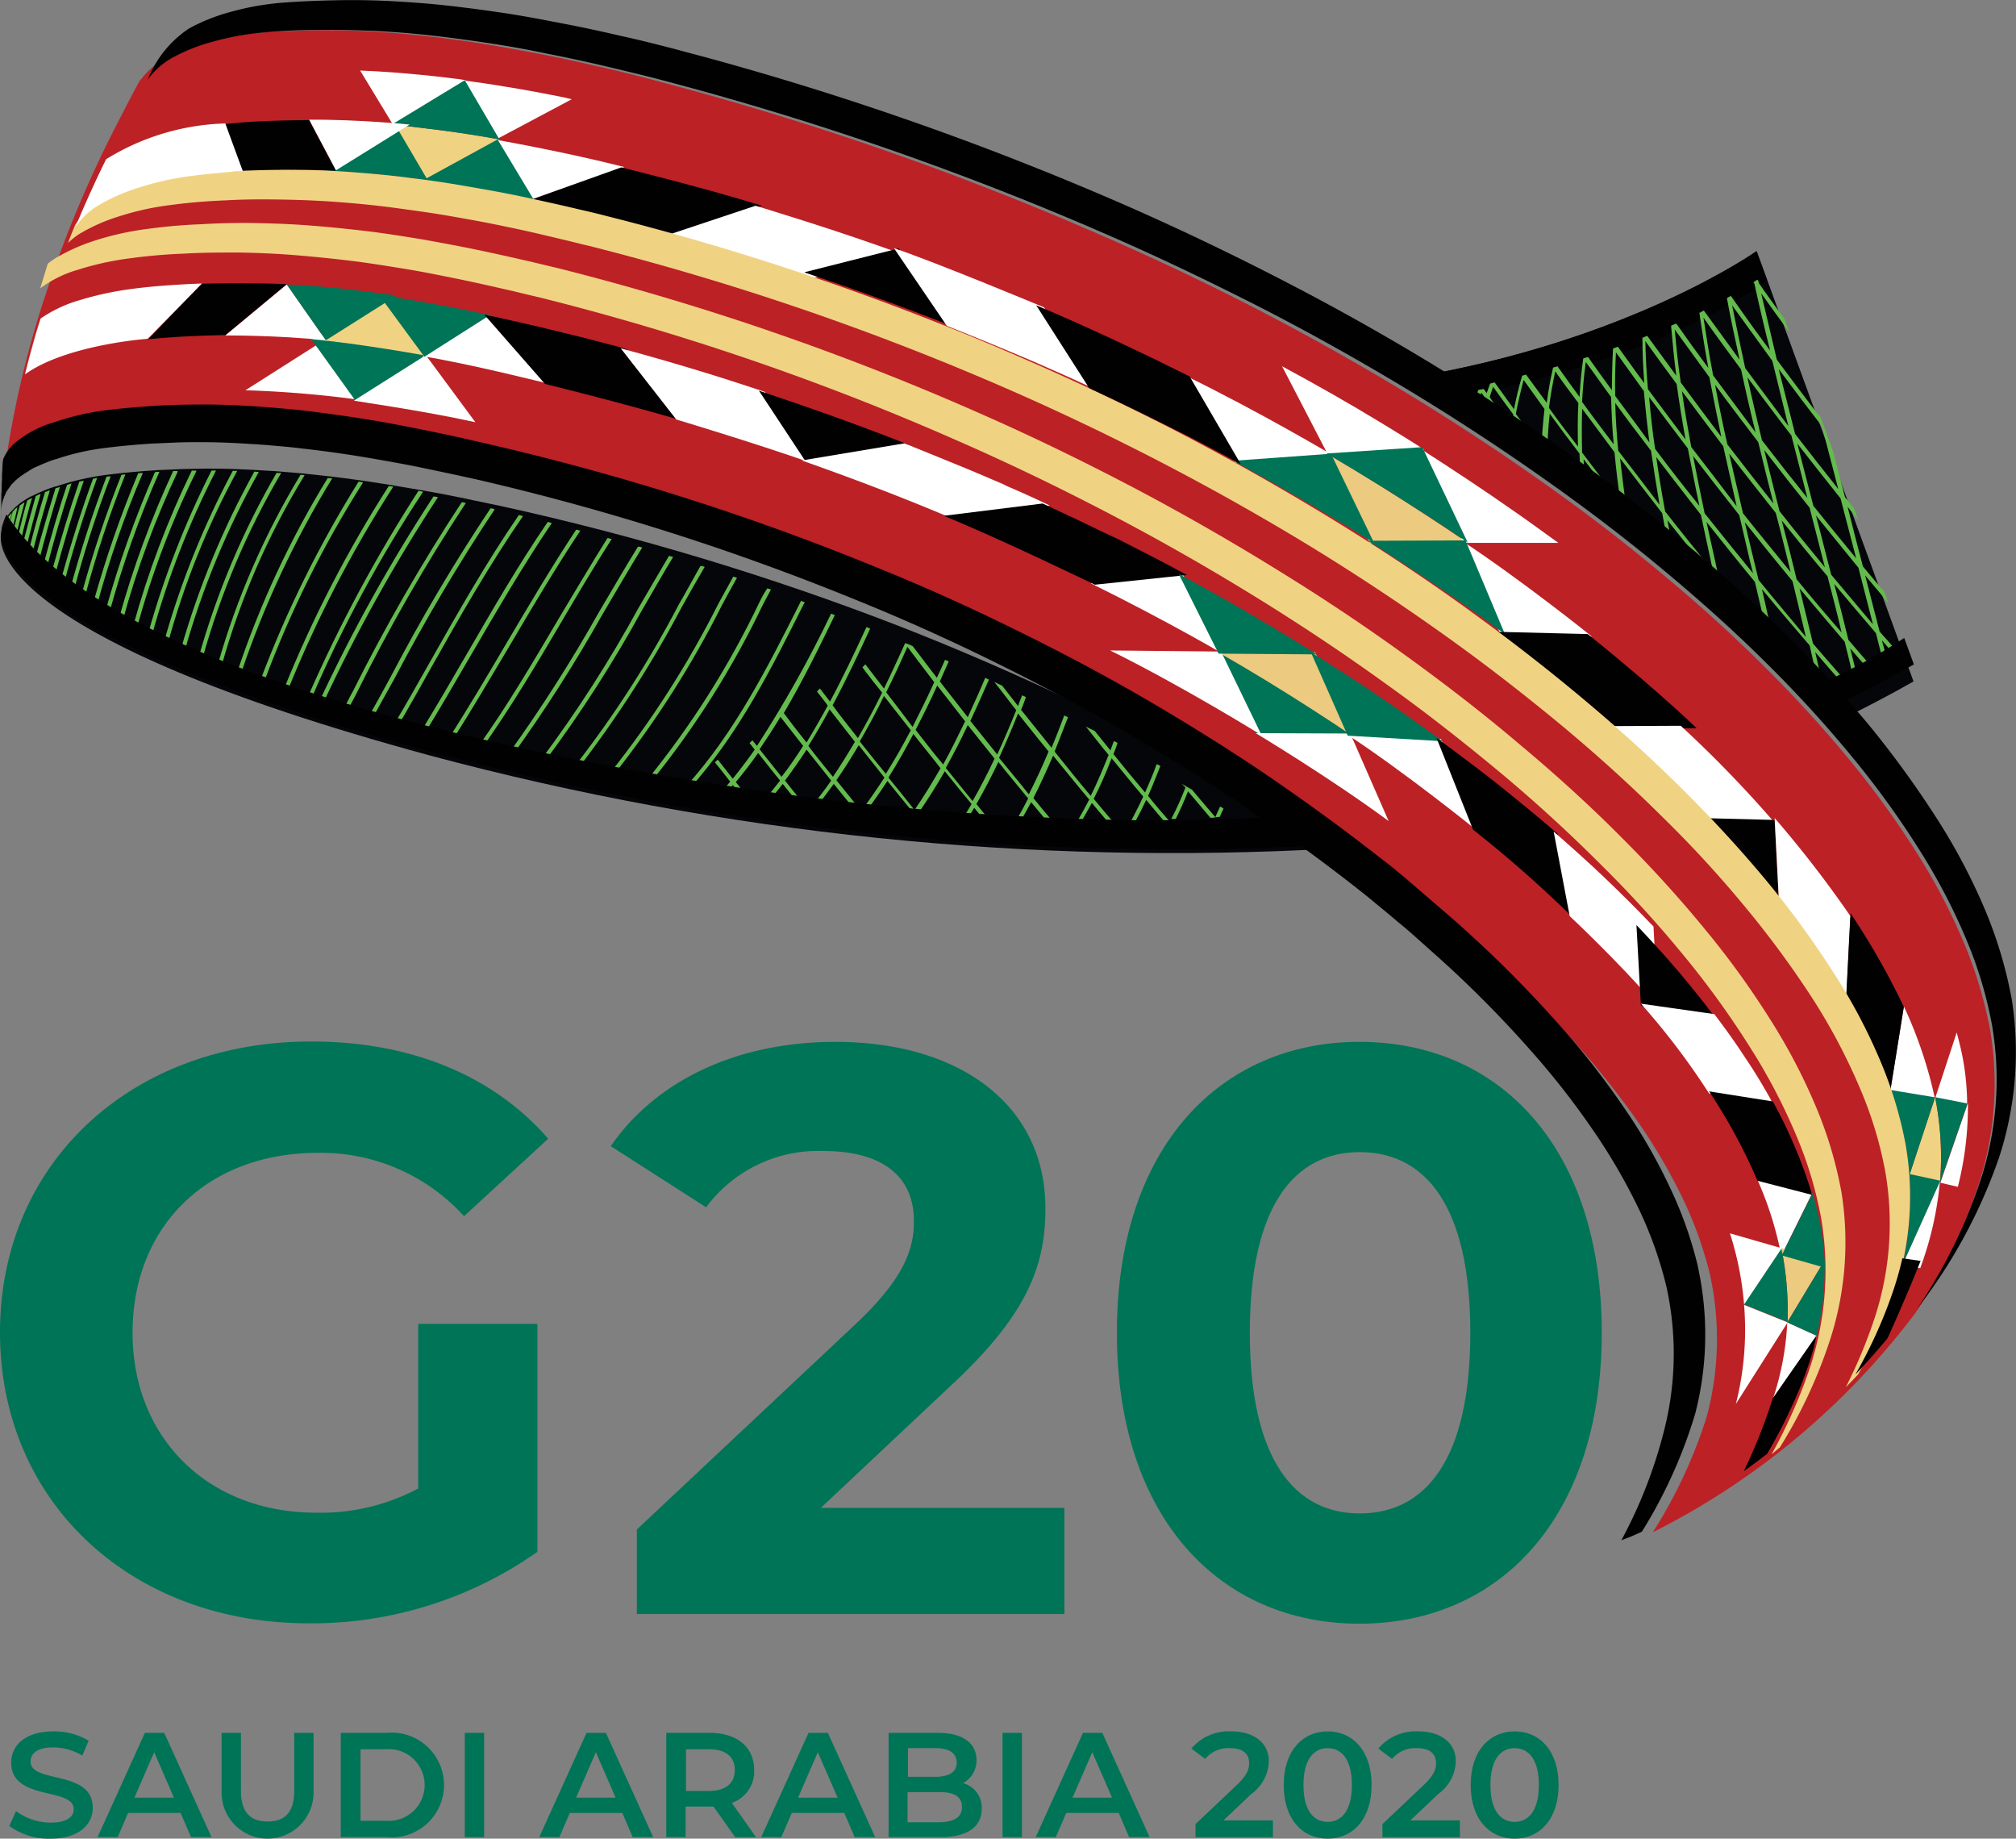 <svg id="G20-Saudi-Arabia" xmlns="http://www.w3.org/2000/svg" xmlns:xlink="http://www.w3.org/1999/xlink" width="116.002" height="105.773" viewBox="0 0 116.002 105.773">
  <rect x="0" y="0" width="116.002" height="105.773" fill="#808080" stroke="none"/>
  <defs>
    <clipPath id="clip-path">
      <path id="Path_175153" data-name="Path 175153" d="M619.8,322.786c2.636,1.586,5.207,3.236,7.714,4.993,2.443,1.693,4.822,3.493,7.115,5.357,2.143,1.736,4.2,3.579,6.171,5.486,1.286,1.243,2.529,2.55,3.707,3.879,1.457-.707,2.893-1.457,4.286-2.25L639.772,315.5s-7.372,5.207-19.972,7.286" transform="translate(-619.8 -315.5)"/>
    </clipPath>
    <linearGradient id="linear-gradient" x1="-3.068" y1="4.829" x2="-3.031" y2="4.829" gradientUnits="objectBoundingBox">
      <stop offset="0" stop-color="#1b1752"/>
      <stop offset="0.207" stop-color="#19154c"/>
      <stop offset="0.493" stop-color="#14113a"/>
      <stop offset="0.823" stop-color="#0b0a1d"/>
      <stop offset="1" stop-color="#05060a"/>
    </linearGradient>
    <clipPath id="clip-path-2">
      <path id="Path_175154" data-name="Path 175154" d="M228.184,377.221l-1.521.064c-1.007.064-2.036.15-3.021.279a15.363,15.363,0,0,0-2.743.621.4.4,0,0,1-.15.043c-.021,0-.043.021-.086.021a8.221,8.221,0,0,0-.921.364c-.107.043-.214.107-.321.15-.043.021-.064.043-.107.043a3.726,3.726,0,0,0-.386.236l-.193.129h0c-.043.021-.064.064-.107.086l-.064.064c-.021.021-.064.043-.086.064s-.064.043-.086.086l-.086.086-.086.086c-.021.022-.043.064-.086.086-.021.021-.043.064-.064.086s-.043.064-.064.086-.043.064-.064.086-.043.064-.064.086c-.021.043-.043.064-.043.107-.021.021-.021.064-.043.086a1.484,1.484,0,0,0-.064.171c0,.021-.021.021-.021.043a2.245,2.245,0,0,0-.107.643c0,.471-.407,5.764,24.686,12.579a165.235,165.235,0,0,0,51.966,5.357c-.45-.3-.9-.579-1.35-.879q-3.568-2.282-7.264-4.307c-2.593-1.436-5.229-2.764-7.886-4.007-2.786-1.286-5.593-2.486-8.443-3.6a155.786,155.786,0,0,0-22.972-6.922l-1.543-.321c-.986-.214-1.971-.407-2.979-.579s-1.993-.343-3-.493-2.014-.279-3.021-.386c-.514-.064-1.029-.107-1.564-.15-.493-.043-.986-.086-1.5-.107-1.007-.064-2.036-.107-3.043-.107h-.321c-.386,0-.771.022-1.179.022" transform="translate(-217.598 -377.2)"/>
    </clipPath>
    <linearGradient id="linear-gradient-2" x1="-0.032" y1="5.074" x2="-0.018" y2="5.074" xlink:href="#linear-gradient"/>
    <clipPath id="clip-path-3">
      <path id="Path_175156" data-name="Path 175156" d="M219.421,388.6c-.021.021-.043.064-.086.086-.021.021-.043.064-.064.086s-.043.064-.064.086-.043.064-.064.086-.021.043-.043.086v.021c.043.086.107.15.15.236.064-.236.107-.471.171-.686h0" transform="translate(-219.1 -388.6)"/>
    </clipPath>
    <linearGradient id="linear-gradient-3" x1="-9.734" y1="167.599" x2="-6.401" y2="167.599" gradientUnits="objectBoundingBox">
      <stop offset="0" stop-color="#86d2e1"/>
      <stop offset="1" stop-color="#64bb4d"/>
    </linearGradient>
    <clipPath id="clip-path-4">
      <path id="Path_175157" data-name="Path 175157" d="M220.371,387.1c-.021.021-.064.043-.086.064s-.064.043-.086.086l-.086.086-.021.021c-.064.257-.129.493-.193.75.064.086.107.172.171.257.107-.407.214-.836.3-1.264h0" transform="translate(-219.9 -387.1)"/>
    </clipPath>
    <linearGradient id="linear-gradient-4" x1="-7" y1="91.139" x2="-4.728" y2="91.139" xlink:href="#linear-gradient-3"/>
    <clipPath id="clip-path-5">
      <path id="Path_175158" data-name="Path 175158" d="M221.6,385.821l-.193.129h0c-.021.021-.043.021-.043.043-.129.471-.236.943-.364,1.436.064.086.107.15.171.236.15-.621.3-1.243.471-1.864-.021,0-.021,0-.043.021" transform="translate(-221 -385.8)"/>
    </clipPath>
    <linearGradient id="linear-gradient-5" x1="-5.5" y1="61.956" x2="-3.834" y2="61.956" xlink:href="#linear-gradient-3"/>
    <clipPath id="clip-path-6">
      <path id="Path_175159" data-name="Path 175159" d="M222.929,384.643c-.064.043-.129.064-.193.107-.193.664-.364,1.371-.536,2.079.064.064.107.15.171.214q.289-1.221.643-2.443c-.021.021-.043.021-.086.043" transform="translate(-222.2 -384.6)"/>
    </clipPath>
    <linearGradient id="linear-gradient-6" x1="-4.658" y1="47.388" x2="-3.343" y2="47.388" xlink:href="#linear-gradient-3"/>
    <clipPath id="clip-path-7">
      <path id="Path_175160" data-name="Path 175160" d="M224.457,383.643l-.129.064c-.257.9-.493,1.8-.729,2.7.064.064.129.15.193.214.257-1.007.514-2.014.814-3.022a.4.4,0,0,0-.15.043" transform="translate(-223.6 -383.6)"/>
    </clipPath>
    <linearGradient id="linear-gradient-7" x1="-4.064" y1="38.384" x2="-3" y2="38.384" xlink:href="#linear-gradient-3"/>
    <clipPath id="clip-path-8">
      <path id="Path_175161" data-name="Path 175161" d="M226.121,382.607c-.343,1.114-.643,2.229-.921,3.322l.193.193c.3-1.2.643-2.4,1.007-3.622a1.077,1.077,0,0,1-.279.107" transform="translate(-225.2 -382.5)"/>
    </clipPath>
    <linearGradient id="linear-gradient-8" x1="-3.697" y1="32.084" x2="-2.804" y2="32.084" xlink:href="#linear-gradient-3"/>
    <clipPath id="clip-path-9">
      <path id="Path_175162" data-name="Path 175162" d="M228.286,381.643a1.352,1.352,0,0,1-.15.043c-.407,1.329-.793,2.636-1.136,3.943l.193.193c.364-1.393.75-2.807,1.2-4.221-.021.021-.064.021-.107.043" transform="translate(-227 -381.6)"/>
    </clipPath>
    <linearGradient id="linear-gradient-9" x1="-3.477" y1="27.574" x2="-2.708" y2="27.574" xlink:href="#linear-gradient-3"/>
    <clipPath id="clip-path-10">
      <path id="Path_175163" data-name="Path 175163" d="M230.45,380.786c-.514,1.521-.943,3.064-1.35,4.564.064.064.129.107.193.171q.611-2.379,1.414-4.822c-.086.021-.171.064-.257.086" transform="translate(-229.1 -380.7)"/>
    </clipPath>
    <linearGradient id="linear-gradient-10" x1="-3.28" y1="24.182" x2="-2.614" y2="24.182" xlink:href="#linear-gradient-3"/>
    <clipPath id="clip-path-11">
      <path id="Path_175164" data-name="Path 175164" d="M232.886,380.043c-.557,1.607-1.071,3.322-1.586,5.186.064.064.129.107.193.171.471-1.757,1.007-3.579,1.65-5.4a1.287,1.287,0,0,0-.257.043" transform="translate(-231.3 -380)"/>
    </clipPath>
    <linearGradient id="linear-gradient-11" x1="-3.092" y1="21.623" x2="-2.517" y2="21.623" xlink:href="#linear-gradient-3"/>
    <clipPath id="clip-path-12">
      <path id="Path_175165" data-name="Path 175165" d="M235.643,379.243c-.643,1.736-1.243,3.643-1.843,5.786.064.043.129.107.193.15.514-1.929,1.136-3.943,1.886-5.979a.77.77,0,0,1-.236.043" transform="translate(-233.8 -379.2)"/>
    </clipPath>
    <linearGradient id="linear-gradient-12" x1="-3.031" y1="19.555" x2="-2.516" y2="19.555" xlink:href="#linear-gradient-3"/>
    <clipPath id="clip-path-13">
      <path id="Path_175166" data-name="Path 175166" d="M238.457,378.821c-.814,2.143-1.5,4.286-2.057,6.343.064.043.129.107.193.15a65.42,65.42,0,0,1,2.1-6.514,1.154,1.154,0,0,0-.236.021" transform="translate(-236.4 -378.8)"/>
    </clipPath>
    <linearGradient id="linear-gradient-13" x1="-2.963" y1="17.963" x2="-2.5" y2="17.963" xlink:href="#linear-gradient-3"/>
    <clipPath id="clip-path-14">
      <path id="Path_175167" data-name="Path 175167" d="M241.593,378.243a64.681,64.681,0,0,0-2.293,6.879l.193.129a63.04,63.04,0,0,1,2.336-7.05c-.043.021-.15.021-.236.043" transform="translate(-239.3 -378.2)"/>
    </clipPath>
    <linearGradient id="linear-gradient-14" x1="-2.933" y1="16.61" x2="-2.513" y2="16.61" xlink:href="#linear-gradient-3"/>
    <clipPath id="clip-path-15">
      <path id="Path_175168" data-name="Path 175168" d="M245.071,377.843a63.433,63.433,0,0,0-2.572,7.414,1.886,1.886,0,0,0,.214.129,57.9,57.9,0,0,1,2.636-7.586c-.107.021-.193.021-.279.043" transform="translate(-242.5 -377.8)"/>
    </clipPath>
    <linearGradient id="linear-gradient-15" x1="-2.879" y1="15.448" x2="-2.5" y2="15.448" xlink:href="#linear-gradient-3"/>
    <clipPath id="clip-path-16">
      <path id="Path_175169" data-name="Path 175169" d="M248.843,377.6a.8.8,0,0,0-.214.021,59.581,59.581,0,0,0-2.829,7.929,1.87,1.87,0,0,0,.214.129,57.9,57.9,0,0,1,2.871-8.079h-.043" transform="translate(-245.8 -377.6)"/>
    </clipPath>
    <linearGradient id="linear-gradient-16" x1="-2.868" y1="14.514" x2="-2.521" y2="14.514" xlink:href="#linear-gradient-3"/>
    <clipPath id="clip-path-17">
      <path id="Path_175170" data-name="Path 175170" d="M252.507,377.4a54.946,54.946,0,0,0-3.107,8.443,1.9,1.9,0,0,0,.214.129,52.339,52.339,0,0,1,3.172-8.572h-.279" transform="translate(-249.4 -377.4)"/>
    </clipPath>
    <linearGradient id="linear-gradient-17" x1="-2.86" y1="13.684" x2="-2.542" y2="13.684" xlink:href="#linear-gradient-3"/>
    <clipPath id="clip-path-18">
      <path id="Path_175171" data-name="Path 175171" d="M256.564,377.3a51.678,51.678,0,0,0-3.364,8.914c.064.043.15.064.214.107a50.527,50.527,0,0,1,3.429-9.022h-.279" transform="translate(-253.2 -377.3)"/>
    </clipPath>
    <linearGradient id="linear-gradient-18" x1="-2.882" y1="13.004" x2="-2.586" y2="13.004" xlink:href="#linear-gradient-3"/>
    <clipPath id="clip-path-19">
      <path id="Path_175172" data-name="Path 175172" d="M257.2,386.664c.064.043.15.064.214.107A49.333,49.333,0,0,1,261.1,377.3h-.257a50.809,50.809,0,0,0-3.643,9.364" transform="translate(-257.2 -377.3)"/>
    </clipPath>
    <linearGradient id="linear-gradient-19" x1="-2.896" y1="12.386" x2="-2.621" y2="12.386" xlink:href="#linear-gradient-3"/>
    <clipPath id="clip-path-20">
      <path id="Path_175173" data-name="Path 175173" d="M261.5,387.193c.064.043.15.064.214.107a46.5,46.5,0,0,1,3.986-9.9h-.257a48.791,48.791,0,0,0-3.943,9.793" transform="translate(-261.5 -377.4)"/>
    </clipPath>
    <linearGradient id="linear-gradient-20" x1="-2.908" y1="11.847" x2="-2.653" y2="11.847" xlink:href="#linear-gradient-3"/>
    <clipPath id="clip-path-21">
      <path id="Path_175174" data-name="Path 175174" d="M266,387.8a1,1,0,0,1,.214.107,47.333,47.333,0,0,1,4.264-10.286,1.042,1.042,0,0,1-.257-.021A48.5,48.5,0,0,0,266,387.8" transform="translate(-266 -377.6)"/>
    </clipPath>
    <linearGradient id="linear-gradient-21" x1="-2.943" y1="11.398" x2="-2.703" y2="11.398" xlink:href="#linear-gradient-3"/>
    <clipPath id="clip-path-22">
      <path id="Path_175175" data-name="Path 175175" d="M270.8,388.486c.064.021.15.064.214.086a44.631,44.631,0,0,1,4.522-10.65c-.086,0-.172-.021-.257-.021a45.8,45.8,0,0,0-4.479,10.586" transform="translate(-270.8 -377.9)"/>
    </clipPath>
    <linearGradient id="linear-gradient-22" x1="-3" y1="10.978" x2="-2.774" y2="10.978" xlink:href="#linear-gradient-3"/>
    <clipPath id="clip-path-23">
      <path id="Path_175176" data-name="Path 175176" d="M275.9,389.407c.064.021.15.064.214.086a43.312,43.312,0,0,1,4.779-10.972c-.086,0-.15-.021-.236-.021a44.771,44.771,0,0,0-4.757,10.907" transform="translate(-275.9 -378.5)"/>
    </clipPath>
    <linearGradient id="linear-gradient-23" x1="-3.064" y1="10.647" x2="-2.85" y2="10.647" xlink:href="#linear-gradient-3"/>
    <clipPath id="clip-path-24">
      <path id="Path_175177" data-name="Path 175177" d="M281.1,390.564c.064.022.15.064.214.086a55.352,55.352,0,0,1,5.25-11.229c-.086,0-.171-.021-.257-.021a54.149,54.149,0,0,0-5.207,11.165" transform="translate(-281.1 -379.4)"/>
    </clipPath>
    <linearGradient id="linear-gradient-24" x1="-3.004" y1="10.369" x2="-2.808" y2="10.369" xlink:href="#linear-gradient-3"/>
    <clipPath id="clip-path-25">
      <path id="Path_175178" data-name="Path 175178" d="M287.3,391.843a.9.9,0,0,1,.214.086,61.052,61.052,0,0,1,5.7-11.486c-.086-.022-.171-.022-.257-.043a63.914,63.914,0,0,0-5.657,11.443" transform="translate(-287.3 -380.4)"/>
    </clipPath>
    <linearGradient id="linear-gradient-25" x1="-3" y1="10.117" x2="-2.819" y2="10.117" xlink:href="#linear-gradient-3"/>
    <clipPath id="clip-path-26">
      <path id="Path_175179" data-name="Path 175179" d="M293.7,393.257a.9.9,0,0,1,.214.086,70.143,70.143,0,0,1,6.064-11.7c-.086-.021-.171-.021-.257-.043a70.376,70.376,0,0,0-6.022,11.657" transform="translate(-293.7 -381.6)"/>
    </clipPath>
    <linearGradient id="linear-gradient-26" x1="-3.044" y1="9.91" x2="-2.874" y2="9.91" xlink:href="#linear-gradient-3"/>
    <clipPath id="clip-path-27">
      <path id="Path_175180" data-name="Path 175180" d="M300.1,394.75c.064.021.15.043.214.064a76.932,76.932,0,0,1,6.407-11.85.079.079,0,0,1-.064-.021.625.625,0,0,1-.193-.043,82.7,82.7,0,0,0-6.364,11.85" transform="translate(-300.1 -382.9)"/>
    </clipPath>
    <linearGradient id="linear-gradient-27" x1="-3.094" y1="9.744" x2="-2.932" y2="9.744" xlink:href="#linear-gradient-3"/>
    <clipPath id="clip-path-28">
      <path id="Path_175181" data-name="Path 175181" d="M306.8,396.457c.064.021.15.043.236.064a94.173,94.173,0,0,1,6.664-11.979,1.078,1.078,0,0,0-.257-.043,94.955,94.955,0,0,0-6.643,11.957" transform="translate(-306.8 -384.5)"/>
    </clipPath>
    <linearGradient id="linear-gradient-28" x1="-3.177" y1="9.63" x2="-3.022" y2="9.63" xlink:href="#linear-gradient-3"/>
    <clipPath id="clip-path-29">
      <path id="Path_175182" data-name="Path 175182" d="M314.221,396.964c-.214.386-.407.793-.621,1.179.086.021.15.043.236.064.193-.386.407-.75.6-1.136a103.286,103.286,0,0,1,6.279-10.929,1.109,1.109,0,0,0-.236-.043,106.021,106.021,0,0,0-6.257,10.865" transform="translate(-313.6 -386.1)"/>
    </clipPath>
    <linearGradient id="linear-gradient-29" x1="-3.286" y1="9.516" x2="-3.136" y2="9.516" xlink:href="#linear-gradient-3"/>
    <clipPath id="clip-path-30">
      <path id="Path_175183" data-name="Path 175183" d="M322.029,397.429c-.429.793-.879,1.607-1.329,2.4.086.021.15.043.236.064.429-.793.879-1.586,1.307-2.357a108.423,108.423,0,0,1,5.786-9.772c-.086-.021-.171-.043-.236-.064a105.513,105.513,0,0,0-5.764,9.729" transform="translate(-320.7 -387.7)"/>
    </clipPath>
    <linearGradient id="linear-gradient-30" x1="-3.408" y1="9.451" x2="-3.261" y2="9.451" xlink:href="#linear-gradient-3"/>
    <clipPath id="clip-path-31">
      <path id="Path_175184" data-name="Path 175184" d="M329.936,398.214c-.664,1.179-1.329,2.357-2.036,3.536.086.022.15.043.236.064.686-1.157,1.35-2.336,1.993-3.493,1.65-2.936,3.343-5.893,5.25-8.657-.086-.021-.171-.043-.236-.064-1.886,2.743-3.557,5.7-5.207,8.615" transform="translate(-327.9 -389.6)"/>
    </clipPath>
    <linearGradient id="linear-gradient-31" x1="-3.539" y1="9.402" x2="-3.395" y2="9.402" xlink:href="#linear-gradient-3"/>
    <clipPath id="clip-path-32">
      <path id="Path_175185" data-name="Path 175185" d="M338.2,399.086c-.879,1.521-1.779,3.064-2.7,4.564.086.021.15.043.236.064.921-1.479,1.8-3.022,2.679-4.522,1.5-2.571,3-5.164,4.672-7.629-.086-.021-.171-.043-.236-.064-1.671,2.443-3.171,5.036-4.65,7.586" transform="translate(-335.5 -391.5)"/>
    </clipPath>
    <linearGradient id="linear-gradient-32" x1="-3.701" y1="9.368" x2="-3.559" y2="9.368" xlink:href="#linear-gradient-3"/>
    <clipPath id="clip-path-33">
      <path id="Path_175186" data-name="Path 175186" d="M346.643,400.2c-1.071,1.821-2.186,3.707-3.343,5.507.086.021.15.043.236.064,1.136-1.779,2.229-3.643,3.3-5.443,1.307-2.229,2.657-4.5,4.093-6.664-.086-.021-.15-.043-.236-.064-1.414,2.143-2.743,4.393-4.05,6.6" transform="translate(-343.3 -393.6)"/>
    </clipPath>
    <linearGradient id="linear-gradient-33" x1="-3.888" y1="9.348" x2="-3.748" y2="9.348" xlink:href="#linear-gradient-3"/>
    <clipPath id="clip-path-34">
      <path id="Path_175187" data-name="Path 175187" d="M356.429,400.572c-1.457,2.464-2.936,4.993-4.629,7.35.086.021.171.043.236.064,1.672-2.357,3.15-4.843,4.586-7.286.943-1.607,1.886-3.193,2.871-4.736-.086-.021-.15-.043-.236-.064-.964,1.543-1.907,3.129-2.829,4.672" transform="translate(-351.8 -395.9)"/>
    </clipPath>
    <linearGradient id="linear-gradient-34" x1="-4.092" y1="9.373" x2="-3.953" y2="9.373" xlink:href="#linear-gradient-3"/>
    <clipPath id="clip-path-35">
      <path id="Path_175188" data-name="Path 175188" d="M365.586,402.014a86.476,86.476,0,0,1-5.186,8.122,1.076,1.076,0,0,0,.257.043,85.1,85.1,0,0,0,5.143-8.057c.771-1.307,1.522-2.593,2.293-3.857-.086-.021-.15-.043-.236-.064-.793,1.286-1.521,2.55-2.271,3.814" transform="translate(-360.4 -398.2)"/>
    </clipPath>
    <linearGradient id="linear-gradient-35" x1="-4.343" y1="9.413" x2="-4.203" y2="9.413" xlink:href="#linear-gradient-3"/>
    <clipPath id="clip-path-36">
      <path id="Path_175189" data-name="Path 175189" d="M375.036,403.8a73.3,73.3,0,0,1-5.636,8.765,1.075,1.075,0,0,0,.257.043,73.942,73.942,0,0,0,5.593-8.7c.6-1.029,1.179-2.057,1.779-3.043-.086-.021-.15-.043-.236-.064-.6,1.007-1.179,2.014-1.757,3" transform="translate(-369.4 -400.8)"/>
    </clipPath>
    <linearGradient id="linear-gradient-36" x1="-4.632" y1="9.487" x2="-4.492" y2="9.487" xlink:href="#linear-gradient-3"/>
    <clipPath id="clip-path-37">
      <path id="Path_175190" data-name="Path 175190" d="M384.822,405.75a61.292,61.292,0,0,1-6.022,9.343c.086.021.171.021.257.043a64.868,64.868,0,0,0,5.957-9.279c.429-.771.857-1.521,1.307-2.293-.086-.021-.15-.043-.236-.064-.429.75-.836,1.521-1.264,2.25" transform="translate(-378.8 -403.5)"/>
    </clipPath>
    <linearGradient id="linear-gradient-37" x1="-4.966" y1="9.592" x2="-4.823" y2="9.592" xlink:href="#linear-gradient-3"/>
    <clipPath id="clip-path-38">
      <path id="Path_175191" data-name="Path 175191" d="M395,408.021a56.3,56.3,0,0,1-6.3,9.836c.086.021.171.021.257.043a56.7,56.7,0,0,0,6.236-9.772c.279-.514.557-1.029.857-1.564-.064-.021-.15-.043-.214-.064-.279.514-.557,1.007-.836,1.521" transform="translate(-388.7 -406.5)"/>
    </clipPath>
    <linearGradient id="linear-gradient-38" x1="-5.37" y1="9.736" x2="-5.225" y2="9.736" xlink:href="#linear-gradient-3"/>
    <clipPath id="clip-path-39">
      <path id="Path_175192" data-name="Path 175192" d="M405.693,410.493a50.892,50.892,0,0,1-6.493,10.265c.086.021.171.021.279.043a51.346,51.346,0,0,0,6.429-10.2l.45-.836c-.064-.021-.15-.043-.214-.064a5.794,5.794,0,0,0-.45.793" transform="translate(-399.2 -409.7)"/>
    </clipPath>
    <linearGradient id="linear-gradient-39" x1="-5.847" y1="9.939" x2="-5.697" y2="9.939" xlink:href="#linear-gradient-3"/>
    <clipPath id="clip-path-40">
      <path id="Path_175193" data-name="Path 175193" d="M416.721,413.164c-1.864,3.707-3.793,7.543-6.622,10.65.064,0,.129.021.193.021a.129.129,0,0,1,.086.021c2.786-3.107,4.693-6.9,6.536-10.586a.163.163,0,0,0,.043-.086.9.9,0,0,1-.214-.086Z" transform="translate(-410.1 -413.1)"/>
    </clipPath>
    <linearGradient id="linear-gradient-40" x1="-6.405" y1="10.187" x2="-6.249" y2="10.187" xlink:href="#linear-gradient-3"/>
    <clipPath id="clip-path-41">
      <path id="Path_175194" data-name="Path 175194" d="M430.286,426.129c.514-.814.986-1.65,1.436-2.507.514.664,1.05,1.307,1.564,1.972-.471.814-.964,1.629-1.5,2.4-.493-.621-.986-1.243-1.5-1.864m3.3-.557c.45-.814.879-1.629,1.264-2.464l1.543,1.929c-.386.836-.814,1.65-1.264,2.443-.514-.643-1.05-1.286-1.543-1.907M422.872,424.5c.407-.6.814-1.222,1.2-1.864.429.557.879,1.114,1.307,1.672-.386.6-.793,1.2-1.243,1.779-.407-.514-.836-1.05-1.264-1.586m13.779.493c.386-.836.75-1.693,1.093-2.55.579.729,1.157,1.457,1.757,2.186-.343.836-.729,1.65-1.136,2.464-.557-.707-1.136-1.393-1.714-2.1m-10.972-.686c.429-.686.836-1.393,1.221-2.1.493.621.964,1.243,1.457,1.864-.407.686-.814,1.35-1.264,2.014-.493-.6-.964-1.179-1.414-1.779m2.957-.257c.493-.857.964-1.714,1.393-2.614.514.664,1.029,1.307,1.543,1.971-.45.857-.921,1.693-1.436,2.507-.493-.6-1.007-1.243-1.5-1.864m3.214-.664c.429-.836.857-1.693,1.243-2.55l1.607,2.057c-.407.836-.814,1.671-1.264,2.486-.557-.664-1.071-1.329-1.586-1.993m-1.693-2.164c.429-.857.836-1.736,1.221-2.614.514.686,1.029,1.35,1.543,2.036-.386.857-.814,1.714-1.243,2.572-.514-.686-1.029-1.35-1.521-1.993m-7.436,3.086-.257-.321c-.064.043-.107.107-.171.15.107.129.193.257.3.386-.407.579-.836,1.136-1.264,1.671-.279-.364-.579-.729-.857-1.093a1.223,1.223,0,0,0-.171.15c.3.364.6.75.879,1.114-.171.214-.364.429-.557.643.086.021.193.021.279.043.15-.15.279-.321.429-.493.171.214.321.407.493.621.107.021.214.021.343.043-.214-.279-.45-.557-.664-.836q.675-.8,1.286-1.671c.429.536.836,1.071,1.264,1.586-.279.364-.557.707-.857,1.05.086.021.193.021.279.043.257-.3.493-.6.729-.9.3.364.579.729.879,1.093.107.021.214.021.322.043-.364-.429-.707-.879-1.071-1.329.429-.579.836-1.157,1.243-1.779.471.6.943,1.179,1.414,1.779-.321.471-.686.943-1.05,1.393.086,0,.171.021.279.021.321-.407.621-.814.921-1.221.386.471.771.964,1.179,1.436.107,0,.214.021.321.021l-1.35-1.671c.45-.643.879-1.329,1.286-2.014l1.479,1.864c-.407.621-.814,1.221-1.264,1.821.086,0,.171.021.279.021.407-.536.793-1.093,1.157-1.65.493.621,1.007,1.243,1.5,1.843,0,.021-.021.021-.021.043h.064c.064,0,.15.022.214.022h.107a.3.3,0,0,1-.064-.086c.536-.771,1.029-1.564,1.5-2.379.514.643,1.029,1.264,1.543,1.886-.15.257-.3.493-.45.75.086,0,.171.022.257.022.107-.193.236-.364.343-.557.171.214.343.407.514.621a1.618,1.618,0,0,1,.321.021c-.236-.279-.471-.557-.707-.857.45-.793.879-1.607,1.264-2.422.557.707,1.136,1.393,1.714,2.1-.214.429-.45.857-.686,1.264a1.043,1.043,0,0,1,.257.021c.214-.364.407-.707.6-1.071.321.386.621.75.943,1.136h.321c-.386-.45-.771-.921-1.136-1.371.407-.793.772-1.607,1.136-2.443.686.836,1.371,1.693,2.079,2.529-.236.45-.471.9-.75,1.329h.257c.214-.364.429-.75.643-1.136.321.386.643.771.964,1.136h.3c-.386-.45-.771-.9-1.157-1.372a22.71,22.71,0,0,0,1.029-2.336c.6.729,1.2,1.479,1.821,2.207-.236.514-.493,1.007-.75,1.5h.257c.236-.429.45-.857.664-1.307.364.429.707.857,1.071,1.264h.3c-.429-.493-.857-.986-1.264-1.5.257-.557.471-1.136.707-1.714a.669.669,0,0,0-.214-.107c-.193.557-.429,1.093-.664,1.629-.621-.729-1.221-1.457-1.822-2.207.086-.214.171-.429.236-.643a1.992,1.992,0,0,0-.214-.107c-.064.171-.128.364-.193.536-.3-.364-.6-.75-.9-1.114l-.514-.257c.429.536.857,1.093,1.307,1.629-.321.793-.643,1.586-1.029,2.357-.707-.836-1.393-1.693-2.079-2.55.257-.643.514-1.307.771-1.972-.064-.043-.15-.064-.214-.107-.236.621-.471,1.243-.729,1.864-.579-.729-1.179-1.457-1.757-2.186.107-.236.193-.493.279-.729-.064-.043-.15-.064-.214-.107-.086.214-.171.407-.236.621-.3-.386-.6-.771-.921-1.179a4.294,4.294,0,0,1-.45-.214c.429.536.836,1.093,1.264,1.629-.343.857-.707,1.714-1.093,2.55L435,422.872c.364-.793.729-1.586,1.071-2.379a1,1,0,0,1-.214-.107c-.321.771-.664,1.521-1.007,2.271l-1.607-2.057.514-1.157c-.064-.022-.15-.064-.214-.086-.15.343-.3.686-.471,1.029-.472-.6-.921-1.221-1.393-1.821a3.577,3.577,0,0,0-.429-.171c-.407.879-.793,1.757-1.221,2.614-.364-.471-.729-.943-1.071-1.393l-.171.171c.364.493.75.986,1.136,1.457-.429.879-.9,1.757-1.393,2.614-.493-.621-.986-1.243-1.457-1.886.771-1.436,1.479-2.936,2.164-4.414-.064-.021-.15-.064-.214-.086-.664,1.436-1.35,2.893-2.1,4.286-.193-.257-.386-.493-.579-.75l-.171.171c.214.279.429.536.621.814q-.578,1.061-1.221,2.121c-.45-.557-.879-1.114-1.307-1.693,1.071-1.821,2.014-3.729,2.936-5.636-.064-.021-.15-.064-.214-.086a67.333,67.333,0,0,1-4.264,7.607" transform="translate(-420.3 -416.7)"/>
    </clipPath>
    <linearGradient id="linear-gradient-41" x1="-1.768" y1="9.065" x2="-1.727" y2="9.065" xlink:href="#linear-gradient-3"/>
    <clipPath id="clip-path-42">
      <path id="Path_175195" data-name="Path 175195" d="M546.914,463.214a17.07,17.07,0,0,1-.814,1.8h.257c.257-.514.493-1.05.707-1.586.429.514.857,1.007,1.286,1.521a1.416,1.416,0,0,0,.3-.021c-.45-.514-.9-1.05-1.35-1.586-.193-.107-.386-.236-.6-.343a2.013,2.013,0,0,1,.214.214" transform="translate(-546.1 -463)"/>
    </clipPath>
    <linearGradient id="linear-gradient-42" x1="-28.467" y1="49.059" x2="-28.05" y2="49.059" xlink:href="#linear-gradient-3"/>
    <clipPath id="clip-path-43">
      <path id="Path_175196" data-name="Path 175196" d="M631.828,354.7c-.064.021-.15.021-.214.043h-.064c-.043.107-.107.236-.15.364l.193.129.129-.321c.171.257.364.493.536.75.171.107.364.214.536.343-.321-.429-.622-.879-.943-1.307h-.022" transform="translate(-631.4 -354.7)"/>
    </clipPath>
    <linearGradient id="linear-gradient-43" x1="-65.677" y1="93.508" x2="-64.908" y2="93.508" xlink:href="#linear-gradient-3"/>
    <clipPath id="clip-path-44">
      <path id="Path_175197" data-name="Path 175197" d="M558.2,469.721a1.04,1.04,0,0,0,.257-.021c.064-.15.129-.3.214-.471l-.193-.129c-.107.214-.193.429-.279.621" transform="translate(-558.2 -469.1)"/>
    </clipPath>
    <linearGradient id="linear-gradient-44" x1="-160.772" y1="162.475" x2="-158.5" y2="162.475" xlink:href="#linear-gradient-3"/>
    <clipPath id="clip-path-45">
      <path id="Path_175198" data-name="Path 175198" d="M654.808,342.538l-.45-1.864c-.107-.471-.236-.964-.343-1.457.9,1.136,1.822,2.272,2.743,3.386.257,1.071.514,2.121.771,3.214-.9-1.093-1.821-2.164-2.721-3.279m-2.293-.107c-.064-.279-.107-.536-.171-.814-.171-.814-.364-1.607-.536-2.421.922,1.157,1.843,2.314,2.786,3.45.257,1.05.493,2.1.729,3.172-.943-1.114-1.886-2.25-2.807-3.386m4.479.064c-.236-.964-.471-1.929-.729-2.893-.043-.171-.086-.321-.129-.493.857,1.071,1.736,2.164,2.636,3.214.279,1.071.557,2.143.814,3.236-.879-1.007-1.736-2.014-2.593-3.064m1.993-.257c-.3-1.136-.578-2.293-.878-3.407.814,1.007,1.629,1.993,2.443,3,.279,1.071.557,2.164.836,3.257-.815-.964-1.607-1.907-2.4-2.85m-9.557-3.643c-.193-1.029-.364-2.079-.514-3.129.857,1.114,1.714,2.229,2.571,3.321.214.964.407,1.929.622,2.893a2.249,2.249,0,0,0,.086.364c-.943-1.157-1.864-2.293-2.764-3.45m2.271.107c-.236-1.093-.45-2.186-.664-3.3.878,1.136,1.757,2.272,2.657,3.407l.45,1.929c.107.471.214.943.343,1.414-.943-1.157-1.864-2.293-2.786-3.45m2.207,0c-.257-1.136-.536-2.271-.793-3.429.879,1.136,1.779,2.271,2.679,3.407.086.321.171.664.257.986.193.793.407,1.607.6,2.421-.921-1.136-1.843-2.25-2.743-3.386m2.1-.129c-.3-1.157-.579-2.336-.879-3.514.857,1.114,1.736,2.229,2.614,3.322,0,.021.021.064.021.086.279,1.114.578,2.229.857,3.343-.879-1.071-1.757-2.143-2.614-3.236m1.95-.3c-.3-1.179-.622-2.379-.921-3.579.814,1.05,1.65,2.1,2.486,3.15.3,1.136.6,2.293.9,3.45-.836-1.007-1.65-2.014-2.464-3.021m-13.308-3.064c-.021-.836-.021-1.693,0-2.529l1.865,2.507c.086.964.214,1.95.343,2.914-.75-.964-1.479-1.929-2.207-2.893m2.079-.107c-.086-.921-.15-1.822-.172-2.743.664.921,1.35,1.822,2.057,2.743.15,1.029.321,2.079.493,3.107-.793-1.05-1.586-2.079-2.379-3.107m2.121-.107c-.15-.986-.257-1.993-.343-2.979.729.986,1.479,1.971,2.229,2.957.214,1.093.429,2.207.664,3.3-.879-1.093-1.736-2.186-2.55-3.279m2.079-.107c-.193-1.072-.386-2.143-.536-3.214.793,1.071,1.586,2.122,2.379,3.172.257,1.157.514,2.293.771,3.45-.857-1.136-1.736-2.271-2.614-3.407m2.079-.15c-.257-1.136-.493-2.293-.707-3.429.814,1.114,1.65,2.207,2.486,3.3.278,1.179.579,2.357.879,3.536-.9-1.136-1.779-2.271-2.657-3.407m-12.172-1.757c.129-.664.279-1.307.45-1.95.407.557.793,1.114,1.2,1.672-.086.771-.15,1.521-.171,2.293-.493-.664-.986-1.35-1.479-2.014M655,334.5c-.279-1.2-.579-2.4-.836-3.622.836,1.114,1.672,2.25,2.529,3.343.3,1.2.622,2.4.922,3.6-.879-1.093-1.757-2.207-2.614-3.322m-12.257-1.864c.086-.707.214-1.393.364-2.1.429.621.878,1.221,1.329,1.821-.043.836-.043,1.672-.021,2.507-.579-.75-1.136-1.479-1.672-2.229m14.165,1.5c-.322-1.243-.621-2.486-.943-3.729.814,1.093,1.629,2.186,2.486,3.279.3,1.136.579,2.272.879,3.386.021.064.043.15.064.236-.857-1.071-1.672-2.121-2.486-3.172m-12.258-1.843c.043-.771.107-1.521.214-2.293.493.664.964,1.35,1.457,2.014.021.9.064,1.821.15,2.721-.6-.793-1.221-1.607-1.822-2.443m1.907-.343c-.021-.836,0-1.672.043-2.507.536.75,1.071,1.479,1.607,2.229q.128,1.479.321,2.957c-.643-.9-1.307-1.779-1.972-2.679m1.886-.386c-.086-.921-.129-1.843-.15-2.764.6.836,1.2,1.65,1.8,2.464.15,1.071.321,2.143.514,3.193-.707-.943-1.436-1.907-2.164-2.893m1.886-.386c-.15-1.007-.257-2.036-.343-3.043.664.921,1.329,1.821,1.993,2.743.214,1.136.45,2.293.686,3.429-.793-1.05-1.564-2.079-2.336-3.129m1.864-.407c-.214-1.114-.386-2.207-.557-3.322.707,1.007,1.436,1.993,2.164,2.979.257,1.2.536,2.422.836,3.622l-2.443-3.279m1.843-.429c-.257-1.2-.514-2.4-.75-3.6.771,1.071,1.543,2.121,2.314,3.193.3,1.243.621,2.507.921,3.75-.836-1.136-1.672-2.229-2.486-3.343m.664-5.057c-.043.043-.107.064-.15.107-.021,0-.021.021-.043.021.021.021.043.064.064.086.279,1.286.579,2.55.9,3.836-.772-1.029-1.521-2.079-2.25-3.129H653.2c-.064.043-.129.064-.193.107a.021.021,0,0,0-.021.021c.214,1.179.471,2.357.729,3.536l-2.057-2.829a.074.074,0,0,0-.043.021.535.535,0,0,0-.15.086c-.021,0-.043.021-.064.021.15,1.05.321,2.122.514,3.172-.621-.836-1.243-1.693-1.843-2.55-.021,0-.043.021-.064.021-.043.021-.107.043-.15.064-.021,0-.043.021-.086.043.086.964.171,1.907.3,2.871-.557-.771-1.114-1.521-1.671-2.293-.021,0-.043.021-.064.021-.043.021-.107.043-.15.064-.021,0-.043.021-.064.021,0,.879.043,1.736.107,2.614-.514-.686-1.007-1.393-1.521-2.1a.075.075,0,0,0-.043.021,1.477,1.477,0,0,0-.171.064c-.021,0-.043.021-.064.021-.043.793-.064,1.586-.064,2.4-.471-.643-.921-1.264-1.371-1.907h-.021c-.064.021-.129.043-.214.064-.021,0-.021,0-.043.021-.107.729-.172,1.457-.214,2.207-.429-.579-.857-1.179-1.264-1.757h0c-.064.021-.15.043-.236.064h-.021c-.15.664-.279,1.35-.364,2.036-.386-.536-.793-1.071-1.179-1.607v-.021h0c-.086.021-.15.043-.236.064h0c-.193.643-.343,1.286-.471,1.929-.364-.514-.75-1.029-1.114-1.543h0c-.086.021-.171.043-.236.064h-.021c-.214.557-.386,1.136-.557,1.714a1.9,1.9,0,0,0,.214.129c.15-.557.321-1.114.514-1.65.386.536.771,1.071,1.157,1.586-.064.343-.107.686-.15,1.05.064.043.15.107.214.15.043-.3.086-.621.128-.921.493.686,1.007,1.371,1.521,2.057.043.021.086.064.129.086.171.107.321.236.493.343-.129-.171-.257-.343-.386-.493.021-.771.064-1.543.15-2.314.557.771,1.136,1.543,1.714,2.293.021.536.043,1.093.086,1.65.086.064.171.129.236.171-.043-.493-.064-1.007-.086-1.5l2.25,2.957c0,.064.021.129.021.193l.257.193v-.021l.064.064c.257.193.514.386.75.6-.3-.364-.579-.75-.879-1.114-.129-.964-.257-1.95-.364-2.914.793,1.05,1.607,2.1,2.422,3.15.129.729.279,1.457.407,2.186.086.086.193.15.279.236-.129-.664-.257-1.35-.386-2.014.922,1.157,1.843,2.314,2.786,3.45.043.236.107.493.15.729.107.086.193.171.3.257-.043-.193-.086-.386-.129-.6l1.607,1.929c.514.471,1.007.943,1.521,1.436l.043.043a.923.923,0,0,1-.129-.15c-.236-1.05-.471-2.1-.707-3.129.9,1.093,1.822,2.164,2.743,3.236l.579,2.571.15.15a.362.362,0,0,1,.107-.043c-.171-.772-.343-1.522-.514-2.293.514.6,1.029,1.2,1.543,1.779.064-.043.15-.064.214-.107-.643-.729-1.264-1.436-1.886-2.164-.257-1.071-.514-2.122-.771-3.172.857,1.029,1.714,2.036,2.593,3.064.171.686.343,1.371.493,2.057.064-.043.15-.064.214-.107-.129-.514-.257-1.029-.386-1.564.343.407.686.793,1.05,1.2a1,1,0,0,1,.214-.107c-.471-.536-.921-1.05-1.371-1.586-.257-1.071-.536-2.143-.814-3.214.793.943,1.586,1.886,2.4,2.829.129.536.279,1.071.407,1.629.064-.043.15-.086.214-.129-.086-.364-.172-.729-.279-1.093.236.279.471.557.729.836l.193-.129c-.343-.407-.707-.814-1.05-1.2-.279-1.072-.557-2.164-.836-3.236l1.35,1.607-.236-.643c-.407-.493-.836-.986-1.243-1.479-.3-1.157-.6-2.293-.879-3.429.214.257.407.514.621.771l-.257-.686-.514-.643c-.064-.236-.129-.493-.193-.729-.171-.643-.321-1.264-.493-1.907l-.429-1.179-.279-.729-.129-.343.064.257c-.836-1.093-1.65-2.186-2.464-3.279-.3-1.264-.6-2.55-.9-3.814.536.75,1.071,1.5,1.629,2.25l-.3-.793c-.493-.686-.986-1.35-1.457-2.036-.021-.043-.021-.107-.043-.15-.043-.064-.064-.043-.086-.043" transform="translate(-638.8 -325.284)"/>
    </clipPath>
    <linearGradient id="linear-gradient-45" x1="-3.864" y1="5.408" x2="-3.819" y2="5.408" xlink:href="#linear-gradient-3"/>
    <clipPath id="clip-path-46">
      <path id="Path_175199" data-name="Path 175199" d="M729.6,435.3c.021.064.021.129.043.214.043-.021.064-.021.107-.043A1.066,1.066,0,0,1,729.6,435.3Z" transform="translate(-729.6 -435.3)"/>
    </clipPath>
    <linearGradient id="linear-gradient-46" x1="-750.131" y1="489.127" x2="-742.99" y2="489.127" xlink:href="#linear-gradient-3"/>
  </defs>
  <g id="Group_43147" data-name="Group 43147" transform="translate(0 59.915)">
    <path id="Path_175137" data-name="Path 175137" d="M219.9,728.643l.386-.857a3.367,3.367,0,0,0,1.993.664c.943,0,1.329-.343,1.329-.771,0-1.286-3.6-.45-3.6-2.679,0-.964.771-1.8,2.443-1.8a3.871,3.871,0,0,1,2.014.536l-.364.857a3.3,3.3,0,0,0-1.671-.471c-.943,0-1.307.364-1.307.814,0,1.286,3.579.45,3.579,2.657,0,.964-.793,1.779-2.443,1.779a3.859,3.859,0,0,1-2.357-.729" transform="translate(-219.364 -683.513)" fill="#007456"/>
    <path id="Path_175138" data-name="Path 175138" d="M248.379,728.207h-3.021l-.6,1.393H243.6l2.722-6h1.114l2.721,6h-1.179Zm-.386-.879-1.136-2.614-1.136,2.614Z" transform="translate(-237.986 -683.828)" fill="#007456"/>
    <path id="Path_175139" data-name="Path 175139" d="M276.9,726.986V723.6h1.114v3.343c0,1.243.557,1.757,1.543,1.757s1.521-.536,1.521-1.757V723.6h1.114v3.386a2.647,2.647,0,1,1-5.293,0" transform="translate(-264.15 -683.828)" fill="#007456"/>
    <path id="Path_175140" data-name="Path 175140" d="M308.9,723.6h2.636a3.014,3.014,0,1,1,0,6H308.9Zm2.593,5.057a2.064,2.064,0,1,0,0-4.114h-1.457v4.114Z" transform="translate(-289.292 -683.828)" fill="#007456"/>
    <rect id="Rectangle_8539" data-name="Rectangle 8539" width="1.114" height="6" transform="translate(26.743 39.772)" fill="#007456"/>
    <path id="Path_175141" data-name="Path 175141" d="M366.979,728.207h-3.022l-.6,1.393H362.2l2.721-6h1.114l2.721,6h-1.179Zm-.386-.879-1.136-2.614-1.136,2.614Z" transform="translate(-331.171 -683.828)" fill="#007456"/>
    <path id="Path_175142" data-name="Path 175142" d="M400.264,729.6l-1.243-1.757h-1.607V729.6H396.3v-6h2.486c1.586,0,2.572.814,2.572,2.143a1.907,1.907,0,0,1-1.286,1.886l1.393,1.972Zm-1.521-5.057h-1.307v2.4h1.307c.986,0,1.5-.45,1.5-1.2,0-.771-.514-1.2-1.5-1.2" transform="translate(-357.963 -683.828)" fill="#007456"/>
    <path id="Path_175143" data-name="Path 175143" d="M426.579,728.207h-3.021l-.6,1.393H421.8l2.722-6h1.114l2.721,6h-1.179Zm-.386-.879-1.136-2.614-1.136,2.614Z" transform="translate(-377.999 -683.828)" fill="#007456"/>
    <path id="Path_175144" data-name="Path 175144" d="M461.357,727.971c0,1.029-.814,1.629-2.357,1.629h-3v-6h2.829c1.457,0,2.229.6,2.229,1.564a1.48,1.48,0,0,1-.772,1.329,1.452,1.452,0,0,1,1.072,1.479m-4.243-3.493v1.65H458.7c.771,0,1.221-.279,1.221-.814,0-.557-.45-.836-1.221-.836Zm3.107,3.386c0-.6-.45-.857-1.307-.857h-1.822v1.736h1.822c.857-.021,1.307-.279,1.307-.879" transform="translate(-404.87 -683.828)" fill="#007456"/>
    <rect id="Rectangle_8540" data-name="Rectangle 8540" width="1.114" height="6" transform="translate(57.687 39.772)" fill="#007456"/>
    <path id="Path_175145" data-name="Path 175145" d="M500.279,728.207h-3.022l-.6,1.393H495.5l2.721-6h1.114l2.721,6h-1.179Zm-.386-.879-1.136-2.614-1.136,2.614Z" transform="translate(-435.906 -683.828)" fill="#007456"/>
    <path id="Path_175146" data-name="Path 175146" d="M541.993,728.343v.943h-4.457v-.75l2.4-2.271c.579-.557.686-.9.686-1.243,0-.557-.386-.857-1.114-.857a1.723,1.723,0,0,0-1.414.621l-.793-.6a2.817,2.817,0,0,1,2.293-.986c1.307,0,2.164.664,2.164,1.714a2.4,2.4,0,0,1-1.007,1.886l-1.607,1.521h2.85Z" transform="translate(-468.748 -683.513)" fill="#007456"/>
    <path id="Path_175147" data-name="Path 175147" d="M562.1,726.286c0-1.971,1.093-3.086,2.529-3.086s2.529,1.114,2.529,3.086-1.093,3.086-2.529,3.086c-1.457,0-2.529-1.114-2.529-3.086m3.922,0c0-1.457-.579-2.121-1.393-2.121s-1.393.664-1.393,2.121.579,2.121,1.393,2.121,1.393-.664,1.393-2.121" transform="translate(-488.234 -683.513)" fill="#007456"/>
    <path id="Path_175148" data-name="Path 175148" d="M592.193,728.343v.943h-4.457v-.75l2.4-2.271c.579-.557.686-.9.686-1.243,0-.557-.386-.857-1.114-.857a1.724,1.724,0,0,0-1.414.621l-.793-.6a2.817,2.817,0,0,1,2.293-.986c1.307,0,2.164.664,2.164,1.714a2.4,2.4,0,0,1-1.007,1.886l-1.607,1.521h2.85Z" transform="translate(-508.191 -683.513)" fill="#007456"/>
    <path id="Path_175149" data-name="Path 175149" d="M612.3,726.286c0-1.971,1.093-3.086,2.529-3.086s2.529,1.114,2.529,3.086-1.093,3.086-2.529,3.086-2.529-1.114-2.529-3.086m3.922,0c0-1.457-.579-2.121-1.393-2.121s-1.393.664-1.393,2.121.579,2.121,1.393,2.121,1.393-.664,1.393-2.121" transform="translate(-527.676 -683.513)" fill="#007456"/>
    <path id="Path_175150" data-name="Path 175150" d="M241.443,554.243h6.879v13.115a22.56,22.56,0,0,1-13.157,4.114c-10.243,0-17.765-6.986-17.765-16.736S224.943,538,235.315,538c5.722,0,10.457,1.95,13.629,5.593L244.1,548.05a11.1,11.1,0,0,0-8.422-3.643c-6.322,0-10.65,4.2-10.65,10.35,0,6.043,4.329,10.35,10.565,10.35a11.917,11.917,0,0,0,5.872-1.393v-9.472Z" transform="translate(-217.4 -538)" fill="#007456"/>
    <path id="Path_175151" data-name="Path 175151" d="M407.5,564.908v6.107H382.9v-4.864l12.557-11.786c2.893-2.722,3.386-4.393,3.386-5.957,0-2.55-1.779-4.029-5.207-4.029a8.023,8.023,0,0,0-6.75,3.236L381.4,544.1c2.507-3.643,7.072-6,12.922-6,7.264,0,12.086,3.707,12.086,9.557,0,3.15-.879,6-5.443,10.222l-7.479,7.029Z" transform="translate(-346.256 -538.078)" fill="#007456"/>
    <path id="Path_175152" data-name="Path 175152" d="M517.3,554.836c0-10.672,5.957-16.736,13.95-16.736,8.057,0,13.95,6.064,13.95,16.736s-5.914,16.736-13.95,16.736c-7.993,0-13.95-6.064-13.95-16.736m20.336,0c0-7.35-2.614-10.393-6.364-10.393-3.729,0-6.322,3.043-6.322,10.393s2.614,10.393,6.322,10.393c3.75,0,6.364-3.043,6.364-10.393" transform="translate(-453.034 -538.079)" fill="#007456"/>
  </g>
  <g id="Group_43149" data-name="Group 43149" transform="translate(81.112 14.451)">
    <g id="Group_43148" data-name="Group 43148" transform="translate(0 0)" clip-path="url(#clip-path)">
      <rect id="Rectangle_8541" data-name="Rectangle 8541" width="29.015" height="27.001" fill="url(#linear-gradient)"/>
    </g>
  </g>
  <g id="Group_43151" data-name="Group 43151" transform="translate(0.042 26.958)">
    <g id="Group_43150" data-name="Group 43150" transform="translate(0 0)" clip-path="url(#clip-path-2)">
      <rect id="Rectangle_8542" data-name="Rectangle 8542" width="77.059" height="23.079" transform="translate(-0.385 0)" fill="url(#linear-gradient-2)"/>
    </g>
  </g>
  <g id="Group_43152" data-name="Group 43152" transform="translate(81.09 14.451)">
    <path id="Path_175155" data-name="Path 175155" d="M640.293,317.171l-.621-1.671s-7.35,5.207-19.972,7.286c.707.429,1.393.857,2.1,1.286,12.172-2.357,17.529-6.15,18.493-6.9" transform="translate(-619.7 -315.5)" fill="#010101"/>
  </g>
  <g id="Group_43154" data-name="Group 43154" transform="translate(0.364 29.494)">
    <g id="Group_43153" data-name="Group 43153" transform="translate(0 0)" clip-path="url(#clip-path-3)">
      <rect id="Rectangle_8543" data-name="Rectangle 8543" width="0.321" height="0.686" transform="translate(0 -0.021)" fill="url(#linear-gradient-3)"/>
    </g>
  </g>
  <g id="Group_43156" data-name="Group 43156" transform="translate(0.536 29.176)">
    <g id="Group_43155" data-name="Group 43155" transform="translate(0)" clip-path="url(#clip-path-4)">
      <rect id="Rectangle_8544" data-name="Rectangle 8544" width="0.471" height="1.264" transform="translate(0)" fill="url(#linear-gradient-4)"/>
    </g>
  </g>
  <g id="Group_43158" data-name="Group 43158" transform="translate(0.771 28.899)">
    <g id="Group_43157" data-name="Group 43157" transform="translate(0 0)" clip-path="url(#clip-path-5)">
      <rect id="Rectangle_8545" data-name="Rectangle 8545" width="0.643" height="1.864" transform="translate(0 0)" fill="url(#linear-gradient-5)"/>
    </g>
  </g>
  <g id="Group_43160" data-name="Group 43160" transform="translate(1.029 28.644)">
    <g id="Group_43159" data-name="Group 43159" transform="translate(0 0)" clip-path="url(#clip-path-6)">
      <rect id="Rectangle_8546" data-name="Rectangle 8546" width="0.814" height="2.443" transform="translate(0)" fill="url(#linear-gradient-6)"/>
    </g>
  </g>
  <g id="Group_43162" data-name="Group 43162" transform="translate(1.329 28.431)">
    <g id="Group_43161" data-name="Group 43161" transform="translate(0 0)" clip-path="url(#clip-path-7)">
      <rect id="Rectangle_8547" data-name="Rectangle 8547" width="1.007" height="3.022" transform="translate(0 0)" fill="url(#linear-gradient-7)"/>
    </g>
  </g>
  <g id="Group_43164" data-name="Group 43164" transform="translate(1.671 28.197)">
    <g id="Group_43163" data-name="Group 43163" transform="translate(0 0)" clip-path="url(#clip-path-8)">
      <rect id="Rectangle_8548" data-name="Rectangle 8548" width="1.2" height="3.622" transform="translate(0 0.021)" fill="url(#linear-gradient-8)"/>
    </g>
  </g>
  <g id="Group_43166" data-name="Group 43166" transform="translate(2.057 28.005)">
    <g id="Group_43165" data-name="Group 43165" transform="translate(0)" clip-path="url(#clip-path-9)">
      <rect id="Rectangle_8549" data-name="Rectangle 8549" width="1.393" height="4.222" transform="translate(0.021 0)" fill="url(#linear-gradient-9)"/>
    </g>
  </g>
  <g id="Group_43168" data-name="Group 43168" transform="translate(2.507 27.812)">
    <g id="Group_43167" data-name="Group 43167" transform="translate(0)" clip-path="url(#clip-path-10)">
      <rect id="Rectangle_8550" data-name="Rectangle 8550" width="1.607" height="4.822" transform="translate(0 0)" fill="url(#linear-gradient-10)"/>
    </g>
  </g>
  <g id="Group_43170" data-name="Group 43170" transform="translate(2.979 27.662)">
    <g id="Group_43169" data-name="Group 43169" transform="translate(0)" clip-path="url(#clip-path-11)">
      <rect id="Rectangle_8551" data-name="Rectangle 8551" width="1.864" height="5.4" transform="translate(0.021 -0.021)" fill="url(#linear-gradient-11)"/>
    </g>
  </g>
  <g id="Group_43172" data-name="Group 43172" transform="translate(3.514 27.491)">
    <g id="Group_43171" data-name="Group 43171" transform="translate(0 0)" clip-path="url(#clip-path-12)">
      <rect id="Rectangle_8552" data-name="Rectangle 8552" width="2.079" height="5.979" transform="translate(0.021)" fill="url(#linear-gradient-12)"/>
    </g>
  </g>
  <g id="Group_43174" data-name="Group 43174" transform="translate(4.072 27.404)">
    <g id="Group_43173" data-name="Group 43173" transform="translate(0 0)" clip-path="url(#clip-path-13)">
      <rect id="Rectangle_8553" data-name="Rectangle 8553" width="2.314" height="6.514" transform="translate(0.021 -0.021)" fill="url(#linear-gradient-13)"/>
    </g>
  </g>
  <g id="Group_43176" data-name="Group 43176" transform="translate(4.693 27.275)">
    <g id="Group_43175" data-name="Group 43175" transform="translate(0 0)" clip-path="url(#clip-path-14)">
      <rect id="Rectangle_8554" data-name="Rectangle 8554" width="2.55" height="7.05" transform="translate(0.021 0.021)" fill="url(#linear-gradient-14)"/>
    </g>
  </g>
  <g id="Group_43178" data-name="Group 43178" transform="translate(5.379 27.188)">
    <g id="Group_43177" data-name="Group 43177" transform="translate(0 0)" clip-path="url(#clip-path-15)">
      <rect id="Rectangle_8555" data-name="Rectangle 8555" width="2.829" height="7.586" transform="translate(0 0.021)" fill="url(#linear-gradient-15)"/>
    </g>
  </g>
  <g id="Group_43180" data-name="Group 43180" transform="translate(6.086 27.143)">
    <g id="Group_43179" data-name="Group 43179" transform="translate(0 0)" clip-path="url(#clip-path-16)">
      <rect id="Rectangle_8556" data-name="Rectangle 8556" width="3.086" height="8.079" fill="url(#linear-gradient-16)"/>
    </g>
  </g>
  <g id="Group_43182" data-name="Group 43182" transform="translate(6.857 27.098)">
    <g id="Group_43181" data-name="Group 43181" clip-path="url(#clip-path-17)">
      <rect id="Rectangle_8557" data-name="Rectangle 8557" width="3.364" height="8.572" fill="url(#linear-gradient-17)"/>
    </g>
  </g>
  <g id="Group_43184" data-name="Group 43184" transform="translate(7.672 27.074)">
    <g id="Group_43183" data-name="Group 43183" transform="translate(0 0)" clip-path="url(#clip-path-18)">
      <rect id="Rectangle_8558" data-name="Rectangle 8558" width="3.622" height="9.022" fill="url(#linear-gradient-18)"/>
    </g>
  </g>
  <g id="Group_43186" data-name="Group 43186" transform="translate(8.529 27.071)">
    <g id="Group_43185" data-name="Group 43185" transform="translate(0 0)" clip-path="url(#clip-path-19)">
      <rect id="Rectangle_8559" data-name="Rectangle 8559" width="3.9" height="9.472" fill="url(#linear-gradient-19)"/>
    </g>
  </g>
  <g id="Group_43188" data-name="Group 43188" transform="translate(9.45 27.09)">
    <g id="Group_43187" data-name="Group 43187" transform="translate(0)" clip-path="url(#clip-path-20)">
      <rect id="Rectangle_8560" data-name="Rectangle 8560" width="4.2" height="9.9" fill="url(#linear-gradient-20)"/>
    </g>
  </g>
  <g id="Group_43190" data-name="Group 43190" transform="translate(10.415 27.129)">
    <g id="Group_43189" data-name="Group 43189" transform="translate(0 0)" clip-path="url(#clip-path-21)">
      <rect id="Rectangle_8561" data-name="Rectangle 8561" width="4.479" height="10.286" fill="url(#linear-gradient-21)"/>
    </g>
  </g>
  <g id="Group_43192" data-name="Group 43192" transform="translate(11.443 27.189)">
    <g id="Group_43191" data-name="Group 43191" transform="translate(0 0)" clip-path="url(#clip-path-22)">
      <rect id="Rectangle_8562" data-name="Rectangle 8562" width="4.736" height="10.672" transform="translate(0 0.021)" fill="url(#linear-gradient-22)"/>
    </g>
  </g>
  <g id="Group_43194" data-name="Group 43194" transform="translate(12.536 27.313)">
    <g id="Group_43193" data-name="Group 43193" transform="translate(0 0)" clip-path="url(#clip-path-23)">
      <rect id="Rectangle_8563" data-name="Rectangle 8563" width="4.993" height="10.993" transform="translate(0 0)" fill="url(#linear-gradient-23)"/>
    </g>
  </g>
  <g id="Group_43196" data-name="Group 43196" transform="translate(13.65 27.5)">
    <g id="Group_43195" data-name="Group 43195" transform="translate(0 0)" clip-path="url(#clip-path-24)">
      <rect id="Rectangle_8564" data-name="Rectangle 8564" width="5.464" height="11.272" transform="translate(0 -0.021)" fill="url(#linear-gradient-24)"/>
    </g>
  </g>
  <g id="Group_43198" data-name="Group 43198" transform="translate(14.979 27.707)">
    <g id="Group_43197" data-name="Group 43197" transform="translate(0)" clip-path="url(#clip-path-25)">
      <rect id="Rectangle_8565" data-name="Rectangle 8565" width="5.914" height="11.529" transform="translate(0 0)" fill="url(#linear-gradient-25)"/>
    </g>
  </g>
  <g id="Group_43200" data-name="Group 43200" transform="translate(16.35 27.957)">
    <g id="Group_43199" data-name="Group 43199" transform="translate(0)" clip-path="url(#clip-path-26)">
      <rect id="Rectangle_8566" data-name="Rectangle 8566" width="6.279" height="11.743" transform="translate(0 0)" fill="url(#linear-gradient-26)"/>
    </g>
  </g>
  <g id="Group_43202" data-name="Group 43202" transform="translate(17.722 28.228)">
    <g id="Group_43201" data-name="Group 43201" transform="translate(0 0)" clip-path="url(#clip-path-27)">
      <rect id="Rectangle_8567" data-name="Rectangle 8567" width="6.622" height="11.915" fill="url(#linear-gradient-27)"/>
    </g>
  </g>
  <g id="Group_43204" data-name="Group 43204" transform="translate(18.299 28.562)">
    <g id="Group_43203" data-name="Group 43203" transform="translate(0 0)" clip-path="url(#clip-path-28)">
      <rect id="Rectangle_8568" data-name="Rectangle 8568" width="6.9" height="12.022" transform="translate(0 -0.021)" fill="url(#linear-gradient-28)"/>
    </g>
  </g>
  <g id="Group_43206" data-name="Group 43206" transform="translate(19.689 28.896)">
    <g id="Group_43205" data-name="Group 43205" clip-path="url(#clip-path-29)">
      <rect id="Rectangle_8569" data-name="Rectangle 8569" width="7.114" height="12.129" transform="translate(0 -0.021)" fill="url(#linear-gradient-29)"/>
    </g>
  </g>
  <g id="Group_43208" data-name="Group 43208" transform="translate(21.14 29.231)">
    <g id="Group_43207" data-name="Group 43207" transform="translate(0 0)" clip-path="url(#clip-path-30)">
      <rect id="Rectangle_8570" data-name="Rectangle 8570" width="7.307" height="12.172" transform="translate(0 0.021)" fill="url(#linear-gradient-30)"/>
    </g>
  </g>
  <g id="Group_43210" data-name="Group 43210" transform="translate(22.613 29.628)">
    <g id="Group_43209" data-name="Group 43209" transform="translate(0 0)" clip-path="url(#clip-path-31)">
      <rect id="Rectangle_8571" data-name="Rectangle 8571" width="7.479" height="12.193" transform="translate(0.021)" fill="url(#linear-gradient-31)"/>
    </g>
  </g>
  <g id="Group_43212" data-name="Group 43212" transform="translate(24.167 30.026)">
    <g id="Group_43211" data-name="Group 43211" transform="translate(0)" clip-path="url(#clip-path-32)">
      <rect id="Rectangle_8572" data-name="Rectangle 8572" width="7.586" height="12.193" transform="translate(0 0)" fill="url(#linear-gradient-32)"/>
    </g>
  </g>
  <g id="Group_43214" data-name="Group 43214" transform="translate(25.762 30.466)">
    <g id="Group_43213" data-name="Group 43213" transform="translate(0 0)" clip-path="url(#clip-path-33)">
      <rect id="Rectangle_8573" data-name="Rectangle 8573" width="7.65" height="12.172" fill="url(#linear-gradient-33)"/>
    </g>
  </g>
  <g id="Group_43216" data-name="Group 43216" transform="translate(27.501 30.948)">
    <g id="Group_43215" data-name="Group 43215" transform="translate(0 0)" clip-path="url(#clip-path-34)">
      <rect id="Rectangle_8574" data-name="Rectangle 8574" width="7.714" height="12.086" fill="url(#linear-gradient-34)"/>
    </g>
  </g>
  <g id="Group_43218" data-name="Group 43218" transform="translate(29.261 31.43)">
    <g id="Group_43217" data-name="Group 43217" transform="translate(0)" clip-path="url(#clip-path-35)">
      <rect id="Rectangle_8575" data-name="Rectangle 8575" width="7.693" height="11.979" transform="translate(0 0.021)" fill="url(#linear-gradient-35)"/>
    </g>
  </g>
  <g id="Group_43220" data-name="Group 43220" transform="translate(31.103 31.976)">
    <g id="Group_43219" data-name="Group 43219" transform="translate(0 0)" clip-path="url(#clip-path-36)">
      <rect id="Rectangle_8576" data-name="Rectangle 8576" width="7.629" height="11.829" transform="translate(0)" fill="url(#linear-gradient-36)"/>
    </g>
  </g>
  <g id="Group_43222" data-name="Group 43222" transform="translate(33.028 32.543)">
    <g id="Group_43221" data-name="Group 43221" transform="translate(0 0)" clip-path="url(#clip-path-37)">
      <rect id="Rectangle_8577" data-name="Rectangle 8577" width="7.522" height="11.636" transform="translate(0 0.021)" fill="url(#linear-gradient-37)"/>
    </g>
  </g>
  <g id="Group_43224" data-name="Group 43224" transform="translate(35.056 33.173)">
    <g id="Group_43223" data-name="Group 43223" transform="translate(0)" clip-path="url(#clip-path-38)">
      <rect id="Rectangle_8578" data-name="Rectangle 8578" width="7.35" height="11.4" transform="translate(0 0)" fill="url(#linear-gradient-38)"/>
    </g>
  </g>
  <g id="Group_43226" data-name="Group 43226" transform="translate(37.208 33.845)">
    <g id="Group_43225" data-name="Group 43225" transform="translate(0 0)" clip-path="url(#clip-path-39)">
      <rect id="Rectangle_8579" data-name="Rectangle 8579" width="7.136" height="11.1" transform="translate(0 -0.021)" fill="url(#linear-gradient-39)"/>
    </g>
  </g>
  <g id="Group_43228" data-name="Group 43228" transform="translate(39.444 34.56)">
    <g id="Group_43227" data-name="Group 43227" transform="translate(0)" clip-path="url(#clip-path-40)">
      <rect id="Rectangle_8580" data-name="Rectangle 8580" width="6.879" height="10.757" transform="translate(0 -0.021)" fill="url(#linear-gradient-40)"/>
    </g>
  </g>
  <g id="Group_43230" data-name="Group 43230" transform="translate(41.135 35.303)">
    <g id="Group_43229" data-name="Group 43229" transform="translate(0 0)" clip-path="url(#clip-path-41)">
      <rect id="Rectangle_8581" data-name="Rectangle 8581" width="26.143" height="12" transform="translate(-0.021 0)" fill="url(#linear-gradient-41)"/>
    </g>
  </g>
  <g id="Group_43232" data-name="Group 43232" transform="translate(67.397 45.096)">
    <g id="Group_43231" data-name="Group 43231" transform="translate(0)" clip-path="url(#clip-path-42)">
      <rect id="Rectangle_8582" data-name="Rectangle 8582" width="2.571" height="2.014" transform="translate(0)" fill="url(#linear-gradient-42)"/>
    </g>
  </g>
  <g id="Group_43234" data-name="Group 43234" transform="translate(84.923 22.377)">
    <g id="Group_43233" data-name="Group 43233" transform="translate(0 0)" clip-path="url(#clip-path-43)">
      <rect id="Rectangle_8583" data-name="Rectangle 8583" width="1.393" height="1.307" fill="url(#linear-gradient-43)"/>
    </g>
  </g>
  <g id="Group_43236" data-name="Group 43236" transform="translate(69.932 46.389)">
    <g id="Group_43235" data-name="Group 43235" transform="translate(0)" clip-path="url(#clip-path-44)">
      <rect id="Rectangle_8584" data-name="Rectangle 8584" width="0.471" height="0.6" transform="translate(0 0.021)" fill="url(#linear-gradient-44)"/>
    </g>
  </g>
  <g id="Group_43238" data-name="Group 43238" transform="translate(85.183 16.112)">
    <g id="Group_43237" data-name="Group 43237" transform="translate(0 0)" clip-path="url(#clip-path-45)">
      <rect id="Rectangle_8585" data-name="Rectangle 8585" width="24.065" height="23.765" transform="translate(-0.086 -0.018)" fill="url(#linear-gradient-45)"/>
    </g>
  </g>
  <g id="Group_43240" data-name="Group 43240" transform="translate(104.641 39.298)">
    <g id="Group_43239" data-name="Group 43239" transform="translate(0 0)" clip-path="url(#clip-path-46)">
      <rect id="Rectangle_8586" data-name="Rectangle 8586" width="0.15" height="0.214" fill="url(#linear-gradient-46)"/>
    </g>
  </g>
  <g id="Group_43250" data-name="Group 43250" transform="translate(0.043 0)">
    <path id="Path_175200" data-name="Path 175200" d="M731.35,427.571c1.457-.707,2.893-1.457,4.286-2.25l-.557-1.521a33.8,33.8,0,0,1-4.779,2.614c.343.386.686.771,1.05,1.157" transform="translate(-625.552 -387.099)" fill="#010101"/>
    <path id="Path_175201" data-name="Path 175201" d="M293.079,408.729c-.407-.257-.793-.514-1.2-.75-2.657.129-5.464.214-8.422.214a169.711,169.711,0,0,1-24.236-2.036c-16.436-2.55-36.087-7.5-41.122-15.557a.021.021,0,0,1-.021.021c-.021.043-.043.064-.043.107a.162.162,0,0,0-.043.086,1.476,1.476,0,0,0-.064.171c0,.021-.021.021-.021.043a2.244,2.244,0,0,0-.107.643c0,.471-.407,5.764,24.686,12.579a165.3,165.3,0,0,0,51.965,5.357c-.493-.279-.921-.579-1.371-.879" transform="translate(-217.756 -361.001)" fill="#010101"/>
    <path id="Path_175202" data-name="Path 175202" d="M328.071,330.091a29.033,29.033,0,0,0,3.631-7.229,18.664,18.664,0,0,0,.759-9.193,24.952,24.952,0,0,0-1.5-4.993,34.707,34.707,0,0,0-2.728-5.2,51.4,51.4,0,0,0-3.856-5.328,71.374,71.374,0,0,0-4.923-5.391c-1.887-1.88-3.856-3.656-5.908-5.349-2.195-1.839-4.472-3.573-6.81-5.223q-3.723-2.633-7.631-5.014-4.123-2.507-8.369-4.722-4.462-2.319-9.046-4.325a173.557,173.557,0,0,0-24.636-8.692c-.554-.146-1.087-.292-1.641-.439-1.046-.272-2.113-.543-3.18-.773-1.067-.251-2.133-.481-3.221-.689-1.067-.209-2.154-.4-3.241-.585q-1.631-.251-3.262-.439c-1.087-.125-2.174-.209-3.262-.272s-2.174-.084-3.262-.063-2.174.063-3.262.146a15.883,15.883,0,0,0-2.974.543,10.766,10.766,0,0,0-2.339.94,4.639,4.639,0,0,0-1.436,1.316l.123-.251c-.513.94-.964,1.818-1.456,2.779a66.115,66.115,0,0,0-4.062,9.715A56.348,56.348,0,0,0,218.1,282.37a2.773,2.773,0,0,1,.595-.857,6.326,6.326,0,0,1,2.4-1.254,16.25,16.25,0,0,1,2.687-.627c.985-.146,1.969-.209,2.954-.272s1.99-.084,2.974-.063c.985,0,1.99.042,2.974.1,1.005.063,1.99.146,2.974.251s1.99.251,2.974.4,1.969.313,2.933.5,1.949.376,2.913.585c.513.1,1.005.209,1.518.334a153.638,153.638,0,0,1,22.482,6.874c2.79,1.086,5.539,2.3,8.246,3.573,2.605,1.233,5.169,2.549,7.692,3.97,2.4,1.337,4.759,2.779,7.077,4.3,2.174,1.421,4.308,2.925,6.4,4.534.062.042.1.084.164.125.246.188.472.376.718.543.226.188.472.376.7.564l.677.564.677.564.677.564.677.564c.226.188.451.376.677.585.226.188.451.4.656.585,1.662,1.483,3.241,3.05,4.739,4.68a49.858,49.858,0,0,1,3.754,4.638,32.738,32.738,0,0,1,2.708,4.555,22.437,22.437,0,0,1,1.6,4.388,17.2,17.2,0,0,1-.164,8.295,28.005,28.005,0,0,1-3.1,6.644,43.1,43.1,0,0,0,15.016-12.494" transform="translate(-217.993 -254.427)" fill="#bc2126"/>
    <path id="Path_175203" data-name="Path 175203" d="M218.3,391.771h0c.021-.064.043-.107.064-.171a.285.285,0,0,0-.064.171" transform="translate(-218.15 -361.593)" fill="#bc2126"/>
    <path id="Path_175204" data-name="Path 175204" d="M218.8,390.886c.021-.021.021-.064.043-.086a.162.162,0,0,0-.043.086" transform="translate(-218.543 -360.959)" fill="#bc2126"/>
    <path id="Path_175205" data-name="Path 175205" d="M217.641,392.4v.214a.365.365,0,0,1,0-.214" transform="translate(-217.62 -362.226)" fill="#bc2126"/>
    <path id="Path_175206" data-name="Path 175206" d="M218,382.786c0-.129.021-.257.021-.386a2.329,2.329,0,0,1-.021.386" transform="translate(-217.914 -354.318)" fill="#bc2126"/>
    <path id="Path_175207" data-name="Path 175207" d="M217.621,389.164V389.1c0,.15-.021.3-.021.45a2.332,2.332,0,0,0,.021-.386" transform="translate(-217.6 -359.618)" fill="#bc2126"/>
    <path id="Path_175208" data-name="Path 175208" d="M217.7,387.35c0-.15.021-.3.021-.429V386.9a3.163,3.163,0,0,1-.021.45" transform="translate(-217.679 -357.877)" fill="#bc2126"/>
    <path id="Path_175209" data-name="Path 175209" d="M219.9,389.086h0c.021-.021.043-.064.064-.086-.021.021-.043.064-.064.086" transform="translate(-219.407 -359.536)" fill="#bc2126"/>
    <path id="Path_175210" data-name="Path 175210" d="M226.1,384.343c.043-.021.064-.043.107-.043-.043.021-.064.043-.107.043" transform="translate(-224.279 -355.818)" fill="#bc2126"/>
    <path id="Path_175211" data-name="Path 175211" d="M223.8,384.936h0c.129-.086.257-.15.386-.236a3.714,3.714,0,0,1-.386.236" transform="translate(-222.471 -356.136)" fill="#bc2126"/>
    <path id="Path_175212" data-name="Path 175212" d="M675.4,672.2Z" transform="translate(-582.417 -583.528)" fill="#bc2126"/>
    <path id="Path_175213" data-name="Path 175213" d="M220.8,388.221l.021-.021h0a.021.021,0,0,1-.021.021" transform="translate(-220.114 -358.902)" fill="#bc2126"/>
    <path id="Path_175214" data-name="Path 175214" d="M221.3,387.486h0c.021-.021.064-.043.086-.086l-.086.086" transform="translate(-220.507 -358.27)" fill="#bc2126"/>
    <path id="Path_175215" data-name="Path 175215" d="M222.9,386.5h0" transform="translate(-221.764 -357.558)" fill="#bc2126"/>
    <path id="Path_175216" data-name="Path 175216" d="M222.1,386.943c.021-.021.043-.021.043-.043l-.043.043" transform="translate(-221.136 -357.874)" fill="#bc2126"/>
    <path id="Path_175217" data-name="Path 175217" d="M356.4,285.5s3.943.686,7.479,1.586l-5.379,1.907Z" transform="translate(-327.997 -277.477)" fill="#fff"/>
    <path id="Path_175218" data-name="Path 175218" d="M332.857,282.207c-1.157-.193-2.186-.343-3.279-.471-.707-.086-1.393-.171-2.079-.236l1.886,3.214,4.307-2.357c-.236-.043-.621-.107-.836-.15" transform="translate(-304.999 -274.335)" fill="#f0d283"/>
    <path id="Path_175219" data-name="Path 175219" d="M550.5,351.4l2.936,5.036,5.636-.407s-4.179-2.486-8.572-4.629" transform="translate(-482.408 -329.827)" fill="#fff"/>
    <path id="Path_175220" data-name="Path 175220" d="M628.3,397l2.25,5.4,5.25.129c.022,0-4.05-3.257-7.5-5.529" transform="translate(-544.257 -365.913)" fill="#fff"/>
    <path id="Path_175221" data-name="Path 175221" d="M590.5,373l2.486,5.164,5.636-.021c-.022,0-3.686-2.55-8.122-5.143" transform="translate(-514.212 -346.919)" fill="#ecca7f"/>
    <path id="Path_175222" data-name="Path 175222" d="M749.593,525.4l-.793,4.929,2.593.429a24.956,24.956,0,0,0-1.8-5.357" transform="translate(-640.088 -467.509)" fill="#fff"/>
    <path id="Path_175223" data-name="Path 175223" d="M753.9,554.943l1.779.386a17.669,17.669,0,0,0-.279-4.929Z" transform="translate(-644.095 -487.282)" fill="#f0d283"/>
    <path id="Path_175224" data-name="Path 175224" d="M752,578.286l1.05.15a19.1,19.1,0,0,0,1.136-5.036Z" transform="translate(-642.602 -505.483)" fill="#fff"/>
    <path id="Path_175225" data-name="Path 175225" d="M308.971,329.3l2.636,3.557s-2.957-.6-6.707-.964Z" transform="translate(-287.03 -312.333)" fill="#f0d283"/>
    <path id="Path_175226" data-name="Path 175226" d="M283.686,329.614l-2.25-3.214-3.536,2.936s3-.021,5.786.279" transform="translate(-264.978 -310.037)" fill="#fff"/>
    <path id="Path_175227" data-name="Path 175227" d="M283.3,344.357l4.65-2.957,2.572,3.6a62.715,62.715,0,0,0-7.222-.643" transform="translate(-269.221 -321.906)" fill="#fff"/>
    <path id="Path_175228" data-name="Path 175228" d="M307.471,345.079l4.136-2.614s-3.943-.729-6.707-.964Z" transform="translate(-287.03 -321.985)" fill="#007456"/>
    <path id="Path_175229" data-name="Path 175229" d="M323.886,349.757l-2.85-3.857-4.136,2.614c0,.021,3.986.579,6.986,1.243" transform="translate(-296.576 -325.468)" fill="#fff"/>
    <path id="Path_175230" data-name="Path 175230" d="M336.2,337.1l3.771-2.4,3.493,3.986s-4.586-1.157-7.264-1.586" transform="translate(-311.928 -316.608)" fill="#fff"/>
    <path id="Path_175231" data-name="Path 175231" d="M323.914,267.45c-1.157-.15-2.314-.257-3.429-.343-.621-.043-1.264-.086-1.886-.107l1.886,3.107,4.2-2.55c-.257-.043-.514-.086-.771-.107" transform="translate(-297.92 -262.942)" fill="#fff"/>
    <path id="Path_175232" data-name="Path 175232" d="M353.079,270.607c-1.157-.236-2.293-.45-3.364-.621-.879-.15-1.757-.279-2.614-.386l1.993,3.407,4.35-2.314c-.129-.021-.257-.064-.364-.086" transform="translate(-320.587 -264.985)" fill="#fff"/>
    <path id="Path_175233" data-name="Path 175233" d="M583.743,352.279c-1.864-1.136-3.793-2.229-5.743-3.279l2.679,5.164,5.507-.364c-.793-.514-1.629-1.029-2.443-1.521" transform="translate(-504.271 -327.929)" fill="#fff"/>
    <path id="Path_175234" data-name="Path 175234" d="M621.793,375.029c-1.8-1.264-3.686-2.507-5.593-3.729l2.614,5.507h5.464c-.836-.6-1.65-1.2-2.486-1.779" transform="translate(-534.653 -345.577)" fill="#fff"/>
    <path id="Path_175235" data-name="Path 175235" d="M762.407,533.957c-.086-.471-.214-.964-.343-1.457l-1.264,3.857,1.864.364a14.568,14.568,0,0,0-.257-2.764" transform="translate(-649.516 -473.106)" fill="#fff"/>
    <path id="Path_175236" data-name="Path 175236" d="M762.3,556.586l1.007.236a18.775,18.775,0,0,0,.579-4.822Z" transform="translate(-650.694 -488.546)" fill="#fff"/>
    <path id="Path_175237" data-name="Path 175237" d="M529.393,406.2l2.293,4.586s-3.043-1.8-7.586-4.05Z" transform="translate(-461.382 -373.183)" fill="#fff"/>
    <path id="Path_175238" data-name="Path 175238" d="M565.179,427.721l2.121,4.821s-3.643-2.486-7.8-4.843Z" transform="translate(-489.545 -390.197)" fill="#ecca7f"/>
    <path id="Path_175239" data-name="Path 175239" d="M601.364,450.6l2.1,5.293s-4.179-3.386-7.564-5.593Z" transform="translate(-518.489 -408.088)" fill="#fff"/>
    <path id="Path_175240" data-name="Path 175240" d="M559.6,427.6l2.336,4.822,5.443.021s-3.9-2.657-7.779-4.843" transform="translate(-489.624 -390.118)" fill="#007456"/>
    <path id="Path_175241" data-name="Path 175241" d="M529.7,427.3l6.386.064,2.336,4.822c.021,0-4.629-2.871-8.722-4.886" transform="translate(-465.867 -389.881)" fill="#fff"/>
    <path id="Path_175242" data-name="Path 175242" d="M578.15,455.157l-2.207-5.036L570.5,450.1s4.222,2.529,7.65,5.057" transform="translate(-498.289 -407.923)" fill="#fff"/>
    <path id="Path_175243" data-name="Path 175243" d="M714.493,577.314l1.779-3.6L713.1,572.9a20.07,20.07,0,0,1,1.393,4.414" transform="translate(-612.038 -505.074)" fill="#fff"/>
    <path id="Path_175244" data-name="Path 175244" d="M722.086,594.207l-2.143,3.557a16.931,16.931,0,0,0-.343-4.264Z" transform="translate(-617.145 -521.692)" fill="#ecca7f"/>
    <path id="Path_175245" data-name="Path 175245" d="M719.907,614.171l-2.507,3.6a16.362,16.362,0,0,0,.814-4.372Z" transform="translate(-615.416 -537.328)" fill="#fff"/>
    <path id="Path_175246" data-name="Path 175246" d="M711.743,593.5l-2.143,3.236,2.507,1.007a18.3,18.3,0,0,0-.364-4.243" transform="translate(-609.288 -521.692)" fill="#007456"/>
    <path id="Path_175247" data-name="Path 175247" d="M706.614,593.593a18.02,18.02,0,0,0-.814-4.093l2.979.857Z" transform="translate(-606.302 -518.549)" fill="#fff"/>
    <path id="Path_175248" data-name="Path 175248" d="M710.378,609.707,707.4,614.4a17.375,17.375,0,0,0,.471-5.7Z" transform="translate(-607.559 -533.635)" fill="#fff"/>
    <path id="Path_175249" data-name="Path 175249" d="M242.936,290.8h0c-.257.493-.557,1.136-.836,1.757.279-.579.557-1.179.836-1.757" transform="translate(-236.85 -281.642)" fill="#fff"/>
    <path id="Path_175250" data-name="Path 175250" d="M237.864,308.2c-.043.107-.064.15-.064.15h0c.021-.043.043-.107.064-.15" transform="translate(-233.471 -295.313)" fill="#fff"/>
    <path id="Path_175251" data-name="Path 175251" d="M364.09,305.421a24.84,24.84,0,0,0-1.493-4.975,34.566,34.566,0,0,0-2.721-5.183,57.389,57.389,0,0,0-3.846-5.329,71.147,71.147,0,0,0-4.909-5.371c-1.882-1.874-3.866-3.643-5.891-5.329-2.189-1.832-4.459-3.56-6.791-5.2-2.475-1.749-5.032-3.414-7.63-5q-4.112-2.5-8.366-4.7-4.449-2.311-9.021-4.33a175.342,175.342,0,0,0-24.588-8.681c-.552-.146-1.1-.291-1.636-.437-1.043-.271-2.107-.541-3.171-.77-1.064-.25-2.127-.479-3.212-.687s-2.148-.416-3.232-.583-2.168-.312-3.252-.437-2.168-.208-3.273-.271c-1.084-.062-2.168-.083-3.273-.062-1.084.021-2.168.062-3.252.146a15.848,15.848,0,0,0-2.966.541,10.738,10.738,0,0,0-2.332.937,6.252,6.252,0,0,0-2.311,2.789,2.28,2.28,0,0,1-.123.229,4.406,4.406,0,0,1,1.432-1.311,10.341,10.341,0,0,1,2.332-.937,15.847,15.847,0,0,1,2.966-.541c1.084-.1,2.168-.146,3.252-.146,1.084-.021,2.168.021,3.252.062,1.084.062,2.168.146,3.252.271s2.168.271,3.252.437,2.168.354,3.232.583c1.064.208,2.148.437,3.212.687s2.107.5,3.171.77c.552.146,1.1.291,1.636.437a174.99,174.99,0,0,1,24.567,8.66c3.048,1.332,6.055,2.789,9.021,4.309q4.265,2.217,8.346,4.7,3.9,2.373,7.61,5c2.332,1.645,4.6,3.372,6.791,5.2,2.025,1.686,4.009,3.456,5.891,5.329a71.14,71.14,0,0,1,4.909,5.371,51.227,51.227,0,0,1,3.846,5.308,34.589,34.589,0,0,1,2.721,5.183,23.588,23.588,0,0,1,1.493,4.975,18.581,18.581,0,0,1-.757,9.159,30.151,30.151,0,0,1-3.621,7.224c.225-.312.45-.6.675-.916a30.21,30.21,0,0,0,4.112-7.91,19.518,19.518,0,0,0,.7-9.2" transform="translate(-248.4 -248.062)" fill="#010101"/>
    <path id="Path_175252" data-name="Path 175252" d="M224.921,335.6h0c-.321,1.007-.921,3.236-.921,3.236h0c.3-1.093.621-2.186.921-3.236" transform="translate(-222.629 -317.316)" fill="#fff"/>
    <path id="Path_175253" data-name="Path 175253" d="M596.007,371.3l-5.507.364c4.436,2.593,8.122,5.122,8.122,5.122Z" transform="translate(-514.212 -345.577)" fill="#007456"/>
    <path id="Path_175254" data-name="Path 175254" d="M332.857,272.857l.836.15L331.7,269.6l-4.2,2.55c.686.064,1.371.15,2.079.236,1.093.129,2.122.279,3.279.471" transform="translate(-304.999 -264.985)" fill="#007456"/>
    <path id="Path_175255" data-name="Path 175255" d="M295.6,326.464l-1.2-.064,2.25,3.214,4.072-2.572c-.6-.086-1.179-.171-1.779-.236-1.114-.15-2.207-.257-3.343-.343" transform="translate(-277.943 -310.037)" fill="#007456"/>
    <path id="Path_175256" data-name="Path 175256" d="M325.443,329.536c-.514-.086-1.029-.15-1.543-.236l2.614,3.557,3.771-2.4c-.514-.107-1.05-.214-1.564-.321-1.071-.214-2.164-.407-3.279-.6" transform="translate(-302.137 -312.333)" fill="#007456"/>
    <path id="Path_175257" data-name="Path 175257" d="M361,336.514c-.6-.15-1.436-.386-2.357-.6-.493-.129-.986-.236-1.479-.364-.557-.129-1.114-.257-1.693-.386-.557-.129-1.114-.257-1.671-.364l3.493,3.986s4.457,1.093,7.929,2.122l-3.193-4.093a9.3,9.3,0,0,0-1.029-.3" transform="translate(-325.976 -316.699)" fill="#010101"/>
    <path id="Path_175258" data-name="Path 175258" d="M392.2,344.1l3.193,4.093s4.371,1.307,7.8,2.507l-2.7-4.093q-4.114-1.382-8.293-2.507" transform="translate(-356.524 -324.061)" fill="#fff"/>
    <path id="Path_175259" data-name="Path 175259" d="M430.9,355.7l2.7,4.093,5.914-.986c-2.829-1.114-5.722-2.143-8.614-3.107" transform="translate(-387.272 -333.223)" fill="#010101"/>
    <path id="Path_175260" data-name="Path 175260" d="M455.372,372.686a1,1,0,0,1-.214-.107c-.75-.321-1.5-.643-2.272-.964l-3.472-1.414-5.914.986s4.521,1.564,8.572,3.3l5.7-.707c-.793-.386-1.607-.75-2.4-1.093" transform="translate(-397.412 -344.697)" fill="#fff"/>
    <path id="Path_175261" data-name="Path 175261" d="M491.343,387.807c-.021-.021-.064-.021-.086-.043L489.2,386.8l-5.7.707c3.043,1.221,8.7,3.964,8.7,3.964l5.293-.557c-1.286-.707-2.593-1.371-3.9-2.036-.75-.343-1.5-.707-2.25-1.072" transform="translate(-429.244 -357.834)" fill="#010101"/>
    <path id="Path_175262" data-name="Path 175262" d="M548.9,406.2l2.293,4.586,5.657.043q-1.639-1.029-3.279-1.993c-1.543-.921-3.107-1.8-4.672-2.636" transform="translate(-481.118 -373.183)" fill="#007456"/>
    <path id="Path_175263" data-name="Path 175263" d="M586,427.8l2.122,4.8,5.464.321c-1.007-.729-2.014-1.457-3.064-2.164-1.479-1.029-2.979-1.993-4.522-2.957" transform="translate(-510.616 -390.279)" fill="#007456"/>
    <path id="Path_175264" data-name="Path 175264" d="M625.321,454.779c-1.286-1.029-2.593-2.014-3.922-2.979l2.1,5.272a69.745,69.745,0,0,1,5.786,5.1l-.921-4.864c-.986-.857-2.014-1.693-3.043-2.529" transform="translate(-538.782 -409.343)" fill="#010101"/>
    <path id="Path_175265" data-name="Path 175265" d="M657.021,480.343l-.043-.043c-.964-.921-1.971-1.821-2.979-2.7l.922,4.864s2.743,2.55,5.079,5.25l-.257-4.65c-.9-.943-1.8-1.843-2.721-2.721" transform="translate(-564.643 -429.762)" fill="#fff"/>
    <path id="Path_175266" data-name="Path 175266" d="M683.036,505.571l-.043-.043c-.729-.857-1.5-1.693-2.293-2.529l.257,4.65,4.222.6c-.686-.922-1.414-1.8-2.143-2.679" transform="translate(-586.581 -449.783)" fill="#010101"/>
    <path id="Path_175267" data-name="Path 175267" d="M689.379,530.229c-.45-.814-.943-1.629-1.479-2.421-.557-.857-1.157-1.693-1.779-2.507l-4.222-.6a41.538,41.538,0,0,1,3.921,5.164l3.664.578a1,1,0,0,1-.107-.214" transform="translate(-587.523 -466.962)" fill="#fff"/>
    <path id="Path_175268" data-name="Path 175268" d="M703.864,549.479h0L700.2,548.9a31.69,31.69,0,0,1,2.786,5.143l3.15.814a26.223,26.223,0,0,0-1.093-2.979,24.879,24.879,0,0,0-1.179-2.4" transform="translate(-601.902 -486.116)" fill="#010101"/>
    <path id="Path_175269" data-name="Path 175269" d="M721.479,576.7l-1.779,3.6,2.486.707a15.75,15.75,0,0,0-.257-2.443q-.193-.964-.45-1.864" transform="translate(-617.223 -508.079)" fill="#007456"/>
    <path id="Path_175270" data-name="Path 175270" d="M723.343,596.8l-2.143,3.557,1.693.771c.021-.064.021-.128.043-.171a17,17,0,0,0,.407-4.157" transform="translate(-618.402 -524.285)" fill="#007456"/>
    <path id="Path_175271" data-name="Path 175271" d="M338.814,288.264c1.114.193,2.229.407,3.343.621a3.438,3.438,0,0,1,.45.107l-2.1-3.493-4.307,2.357.15.021c.836.107,1.65.236,2.464.386" transform="translate(-311.92 -277.477)" fill="#007456"/>
    <path id="Path_175272" data-name="Path 175272" d="M307.85,284.157c.621.021,1.221.064,1.843.107,1.136.086,2.25.193,3.386.343.214.021.429.064.621.086l.129.021-1.886-3.214-4.243,2.657Z" transform="translate(-289.252 -274.335)" fill="#007456"/>
    <path id="Path_175273" data-name="Path 175273" d="M306.186,280.474s-2.893-.3-5.786-.279l1.543,2.914Z" transform="translate(-282.657 -273.309)" fill="#fff"/>
    <path id="Path_175274" data-name="Path 175274" d="M370.9,295.914c1.243.3,2.507.643,3.75.986l.043.021,5.143-1.714c-3.3-1.029-8.1-2.207-8.1-2.207l-5.336,1.907c.943.193,1.864.407,2.786.622.557.107,1.136.236,1.714.386" transform="translate(-336.03 -283.37)" fill="#010101"/>
    <path id="Path_175275" data-name="Path 175275" d="M405.243,305.014c2.721.75,5.443,1.564,8.143,2.464l.086.021,5.422-1.371c-3.686-1.371-8.55-2.829-8.55-2.829l-5.143,1.714Z" transform="translate(-366.915 -291.463)" fill="#fff"/>
    <path id="Path_175276" data-name="Path 175276" d="M443.786,317.914c2.764.921,5.529,1.929,8.25,3l.107.043-3.021-4.457-5.422,1.371Z" transform="translate(-397.451 -302.21)" fill="#010101"/>
    <path id="Path_175277" data-name="Path 175277" d="M472.264,320.979c1.672.664,3.343,1.35,4.993,2.057,1.136.493,2.293,1.007,3.429,1.543l.193.086-3.043-4.757s-6.107-2.55-8.636-3.407l3.022,4.436Z" transform="translate(-417.807 -302.227)" fill="#fff"/>
    <path id="Path_175278" data-name="Path 175278" d="M572.322,378.243l-2.486-5.143-5.636.407.129.064c1.907,1.05,3.814,2.121,5.679,3.257q1.157.675,2.314,1.414" transform="translate(-493.293 -346.998)" fill="#007456"/>
    <path id="Path_175279" data-name="Path 175279" d="M609.9,402.336l.086.064-2.271-5.4-5.615.021c1.907,1.2,3.771,2.443,5.615,3.729.729.514,1.457,1.05,2.186,1.586" transform="translate(-523.431 -365.911)" fill="#007456"/>
    <path id="Path_175280" data-name="Path 175280" d="M643.7,425.929c.707.579,1.393,1.179,2.079,1.757l.107.086,4.543-.021c-2.743-2.614-6.279-5.422-6.279-5.422l-5.25-.129.107.086c1.586,1.157,3.15,2.379,4.693,3.643" transform="translate(-552.838 -385.853)" fill="#010101"/>
    <path id="Path_175281" data-name="Path 175281" d="M671.507,448.207q1.961,1.7,3.857,3.536c.6.6,1.2,1.2,1.779,1.8l4.179.107a69.047,69.047,0,0,0-5.379-5.55l-4.543.021Z" transform="translate(-579.274 -406.347)" fill="#fff"/>
    <path id="Path_175282" data-name="Path 175282" d="M701.621,477.186c.364.429.729.879,1.093,1.329l.021.043-.257-4.95L698.3,473.5c1.136,1.2,2.25,2.421,3.321,3.686" transform="translate(-600.409 -426.438)" fill="#010101"/>
    <path id="Path_175283" data-name="Path 175283" d="M718.078,478.893a46.837,46.837,0,0,1,2.872,3.986c.321.514.643,1.029.943,1.543l.021.021.236-4.65.021-.236A64.724,64.724,0,0,0,717.8,473.9l.257,4.95Z" transform="translate(-615.73 -426.84)" fill="#fff"/>
    <path id="Path_175284" data-name="Path 175284" d="M737.236,500.457l-.236,4.65v.021a34.173,34.173,0,0,1,1.843,3.643c.236.579.471,1.157.686,1.736h0l.793-4.929a42.856,42.856,0,0,0-3.064-5.379Z" transform="translate(-630.816 -447.655)" fill="#010101"/>
    <path id="Path_175285" data-name="Path 175285" d="M738.121,500.3h0l-.021.236Z" transform="translate(-631.68 -447.569)" fill="#010101"/>
    <path id="Path_175286" data-name="Path 175286" d="M749.679,551.636a16,16,0,0,1,.214,1.736h0l1.5-4.543L748.8,548.4h0a24.086,24.086,0,0,1,.879,3.236" transform="translate(-640.088 -485.701)" fill="#007456"/>
    <path id="Path_175287" data-name="Path 175287" d="M752.1,576.85l2.186-4.864-1.779-.386h0a18.01,18.01,0,0,1-.407,5.25" transform="translate(-642.68 -504.063)" fill="#007456"/>
    <path id="Path_175288" data-name="Path 175288" d="M282.872,283.171c.386,0,.75.022,1.136.043h.257l-1.543-2.914s-2.872,0-4.714.214l-.107.021c.107.407,1.007,2.743,1.007,2.743h.064c.171,0,.343-.021.493-.021,1.157-.086,2.293-.107,3.407-.086" transform="translate(-264.978 -273.392)" fill="#010101"/>
    <g id="Group_43243" data-name="Group 43243" transform="translate(0.021 23.271)">
      <g id="Group_43242" data-name="Group 43242">
        <g id="Group_43241" data-name="Group 43241">
          <path id="Path_175289" data-name="Path 175289" d="M315.335,416.587a23,23,0,0,0-1.589-4.5,31.87,31.87,0,0,0-2.688-4.672,45.809,45.809,0,0,0-3.727-4.757c-1.487-1.671-3.055-3.279-4.7-4.8-.224-.193-.428-.407-.652-.6s-.448-.407-.672-.6l-.672-.579-.672-.579-.672-.579-.672-.579c-.224-.193-.468-.386-.693-.579-.244-.193-.468-.386-.713-.557-.061-.043-.1-.086-.163-.129-2.077-1.629-4.2-3.172-6.354-4.65-2.3-1.564-4.643-3.021-7.026-4.414-2.5-1.457-5.051-2.807-7.637-4.072q-4.032-1.993-8.187-3.664a144.173,144.173,0,0,0-22.321-7.05c-.489-.107-1-.236-1.507-.343-.957-.214-1.914-.407-2.892-.6s-1.935-.364-2.912-.514-1.955-.279-2.953-.407c-.978-.107-1.976-.193-2.953-.257s-1.976-.107-2.953-.107-1.976.021-2.953.086-1.975.15-2.933.279a14.681,14.681,0,0,0-2.668.643,6.151,6.151,0,0,0-2.4,1.286,2.532,2.532,0,0,0-.591.879.439.439,0,0,1-.02.15c0,.129-.02.257-.02.386v.064a3.651,3.651,0,0,0-.02.471h0v.043c0,.15-.02.3-.02.429v.086a2.446,2.446,0,0,1-.02.386v.943h0a2.35,2.35,0,0,1,.1-.643c0-.021.02-.021.02-.043.02-.064.041-.107.061-.171.02-.021.02-.064.041-.086a.234.234,0,0,0,.041-.107c.02-.043.041-.064.061-.107.02-.021.041-.064.061-.086s.041-.064.061-.086.041-.064.061-.086.041-.064.061-.086.041-.064.081-.086l.081-.086c.02-.021.061-.043.081-.086.02-.021.061-.043.081-.064a.283.283,0,0,1,.081-.064c.041-.021.061-.064.1-.086h0l.183-.128c.122-.086.244-.15.367-.236.041-.021.061-.043.1-.064a2.012,2.012,0,0,1,.305-.15c.285-.129.591-.257.876-.364.02,0,.041-.021.081-.021a.364.364,0,0,1,.143-.043,14,14,0,0,1,2.607-.621c.957-.129,1.914-.214,2.872-.279l1.446-.064c.489-.021.957-.021,1.446-.021.978,0,1.935.043,2.892.107.468.021.937.064,1.426.107s1,.086,1.487.15c.957.107,1.914.236,2.892.386.957.15,1.914.322,2.851.493s1.894.386,2.831.579l1.466.321a142.367,142.367,0,0,1,21.812,6.922c2.709,1.093,5.377,2.293,8.024,3.6,2.525,1.243,5.03,2.572,7.495,4.007q3.513,2.025,6.9,4.307c2.118,1.436,4.216,2.957,6.252,4.543.428.343.876.686,1.3,1.05.428.343.855.707,1.263,1.05.428.343.835.707,1.242,1.071l1.222,1.093c.142.129.305.279.448.407a65.722,65.722,0,0,1,4.623,4.714,46.557,46.557,0,0,1,3.666,4.672,33.7,33.7,0,0,1,2.648,4.564,22.656,22.656,0,0,1,1.568,4.414,17.838,17.838,0,0,1-.143,8.357,27.341,27.341,0,0,1-2.444,6.257c.285-.107.611-.236.611-.236.183-.086.387-.171.57-.257a27.983,27.983,0,0,0,3.075-6.814,18.18,18.18,0,0,0,.143-8.443" transform="translate(-217.7 -367)" fill="#010101"/>
        </g>
      </g>
    </g>
    <path id="Path_175290" data-name="Path 175290" d="M762.764,550.764,760.9,550.4a17.677,17.677,0,0,1,.279,4.929Z" transform="translate(-649.595 -487.282)" fill="#007456"/>
    <path id="Path_175291" data-name="Path 175291" d="M340.669,358.58a17.46,17.46,0,0,0,.756-8.87,23.58,23.58,0,0,0-1.472-4.84,32.481,32.481,0,0,0-2.7-5.068,52.428,52.428,0,0,0-3.823-5.234c-1.533-1.849-3.169-3.614-4.886-5.318-1.86-1.849-3.823-3.614-5.846-5.3-2.187-1.828-4.436-3.552-6.746-5.214-2.453-1.766-4.988-3.427-7.564-5.006q-4.078-2.493-8.3-4.715-4.415-2.306-8.974-4.3a152.808,152.808,0,0,0-24.408-8.392c-.552-.145-1.083-.27-1.635-.395-1.043-.249-2.085-.478-3.148-.706s-2.126-.415-3.189-.6-2.126-.353-3.209-.478c-1.063-.145-2.146-.249-3.23-.332s-2.146-.145-3.23-.145c-1.083-.021-2.146,0-3.23.042-1.083.062-2.146.125-3.23.27a15.849,15.849,0,0,0-2.944.644,10.448,10.448,0,0,0-2.31,1.018,3.863,3.863,0,0,0-1.247,1.184c-.143.353-.286.685-.409,1.039a4.283,4.283,0,0,1,.654-.519,10.447,10.447,0,0,1,2.31-1.018,15.851,15.851,0,0,1,2.944-.644c1.063-.145,2.146-.228,3.209-.27,1.083-.062,2.146-.062,3.23-.042s2.146.062,3.23.145,2.146.187,3.23.332c1.063.145,2.146.291,3.209.478s2.126.374,3.168.6c1.043.208,2.085.457,3.128.706.552.125,1.083.27,1.635.395a154.984,154.984,0,0,1,24.367,8.35q4.538,1.994,8.953,4.3,4.232,2.212,8.3,4.694,3.863,2.368,7.563,5.006c2.31,1.641,4.559,3.386,6.746,5.193,2.024,1.682,3.986,3.448,5.846,5.3a65.608,65.608,0,0,1,4.865,5.3,55.6,55.6,0,0,1,3.823,5.214,34.193,34.193,0,0,1,2.678,5.068,22.577,22.577,0,0,1,1.472,4.819,17.461,17.461,0,0,1-.756,8.87,28.439,28.439,0,0,1-1.513,3.552c.225-.229.47-.478.716-.748a26.957,26.957,0,0,0,1.962-4.362" transform="translate(-231.821 -283.889)" fill="#f0d283"/>
    <path id="Path_175292" data-name="Path 175292" d="M512.514,337.143c1.886.879,3.772,1.8,5.636,2.743.943.493,1.886.986,2.807,1.5l.107.043-2.936-5.036c-2.314-1.157-5.764-2.807-8.829-4.093l3.043,4.757Z" transform="translate(-449.718 -314.738)" fill="#010101"/>
    <path id="Path_175293" data-name="Path 175293" d="M263.029,326.067c-.921-.021-1.843,0-2.743.021l-3.086,3.193c2.121-.214,4.436-.236,4.436-.236l3.536-2.936c-.707-.021-1.436-.043-2.143-.043" transform="translate(-248.714 -309.767)" fill="#010101"/>
    <path id="Path_175294" data-name="Path 175294" d="M234.279,326.2l-.086.086.086-.086c-.193,0-.386.021-.6.021-1.114.064-2.229.129-3.343.279a18.293,18.293,0,0,0-3.043.643A7.759,7.759,0,0,0,225,328.214c-.321,1.029-.621,2.121-.9,3.214,2.25-1.629,6.622-2.014,6.922-2.036h0c.043,0,.107-.021.15-.021Z" transform="translate(-222.707 -309.889)" fill="#fff"/>
    <path id="Path_175295" data-name="Path 175295" d="M331.825,373.922a23.325,23.325,0,0,0-1.45-4.822,33.739,33.739,0,0,0-2.655-5.057,48.888,48.888,0,0,0-3.778-5.207c-1.511-1.843-3.125-3.6-4.82-5.293-1.838-1.843-3.778-3.6-5.78-5.272-2.144-1.821-4.37-3.536-6.658-5.186-2.43-1.757-4.922-3.407-7.475-4.972-2.675-1.65-5.412-3.214-8.189-4.672-2.9-1.521-5.861-2.957-8.843-4.264a151.7,151.7,0,0,0-24.1-8.293c-.531-.129-1.082-.257-1.613-.386-1.042-.236-2.063-.471-3.1-.686s-2.083-.407-3.145-.6c-1.062-.171-2.1-.343-3.165-.471s-2.124-.236-3.186-.321-2.124-.129-3.186-.15-2.124,0-3.186.064a31.979,31.979,0,0,0-3.186.279,16.726,16.726,0,0,0-2.9.643,11.006,11.006,0,0,0-2.287,1.007,4.081,4.081,0,0,0-.49.343c-.123.429-.306.986-.429,1.414a6.773,6.773,0,0,1,2.185-1.071,16.724,16.724,0,0,1,2.9-.643,31.969,31.969,0,0,1,3.186-.279c1.062-.064,2.124-.064,3.186-.064,1.062.021,2.124.064,3.186.15s2.124.193,3.186.321,2.1.3,3.166.471c1.042.171,2.1.386,3.145.6s2.063.45,3.1.686c.531.129,1.062.257,1.613.386a149.047,149.047,0,0,1,24.058,8.272c2.982,1.307,5.943,2.743,8.843,4.264,2.778,1.457,5.514,3.022,8.19,4.672,2.532,1.564,5.024,3.214,7.454,4.972,2.287,1.629,4.493,3.364,6.658,5.164q3,2.507,5.759,5.272a67.27,67.27,0,0,1,4.8,5.272,50.958,50.958,0,0,1,3.758,5.207,33.748,33.748,0,0,1,2.655,5.057,22.5,22.5,0,0,1,1.45,4.822,17.94,17.94,0,0,1-.756,8.872,29.73,29.73,0,0,1-2.1,4.672c.143-.107.327-.279.47-.386a28.172,28.172,0,0,0,2.777-5.85,18.239,18.239,0,0,0,.756-8.936" transform="translate(-225.929 -305.436)" fill="#f0d283"/>
    <path id="Path_175296" data-name="Path 175296" d="M743.329,596.35l-1.05-.15a18.836,18.836,0,0,1-.621,2.143,27.453,27.453,0,0,1-2.057,4.5v.021c.578-.621,1.221-1.329,1.821-2.057a.075.075,0,0,1,.021-.043c1.093-2.4,1.886-4.414,1.886-4.414" transform="translate(-632.859 -523.814)" fill="#010101"/>
    <path id="Path_175297" data-name="Path 175297" d="M713.464,617.921a2.841,2.841,0,0,0,.107-.407c0-.043.021-.064.021-.107.021-.064.021-.107.043-.172a.96.96,0,0,0,.043-.236l-2.507,3.6a31.1,31.1,0,0,1-1.672,4.2c.45-.321.9-.664,1.35-1.007a30.49,30.49,0,0,0,1.693-3.343,19.6,19.6,0,0,0,.921-2.529" transform="translate(-609.209 -540.156)" fill="#010101"/>
    <path id="Path_175298" data-name="Path 175298" d="M237.871,286.922c.021-.021.043-.043.043-.064a4.345,4.345,0,0,1,1.093-.943,11.042,11.042,0,0,1,2.421-1.05,16.844,16.844,0,0,1,3.086-.664c.707-.086,1.414-.15,2.121-.214.429-.043.686-.043.686-.043l-1.007-2.743a13.752,13.752,0,0,0-6.857,2.057c-.621,1.264-1.221,2.572-1.757,3.879,0-.021.021-.021.021-.043a.578.578,0,0,0,.15-.171" transform="translate(-233.393 -274.099)" fill="#fff"/>
  </g>
</svg>
